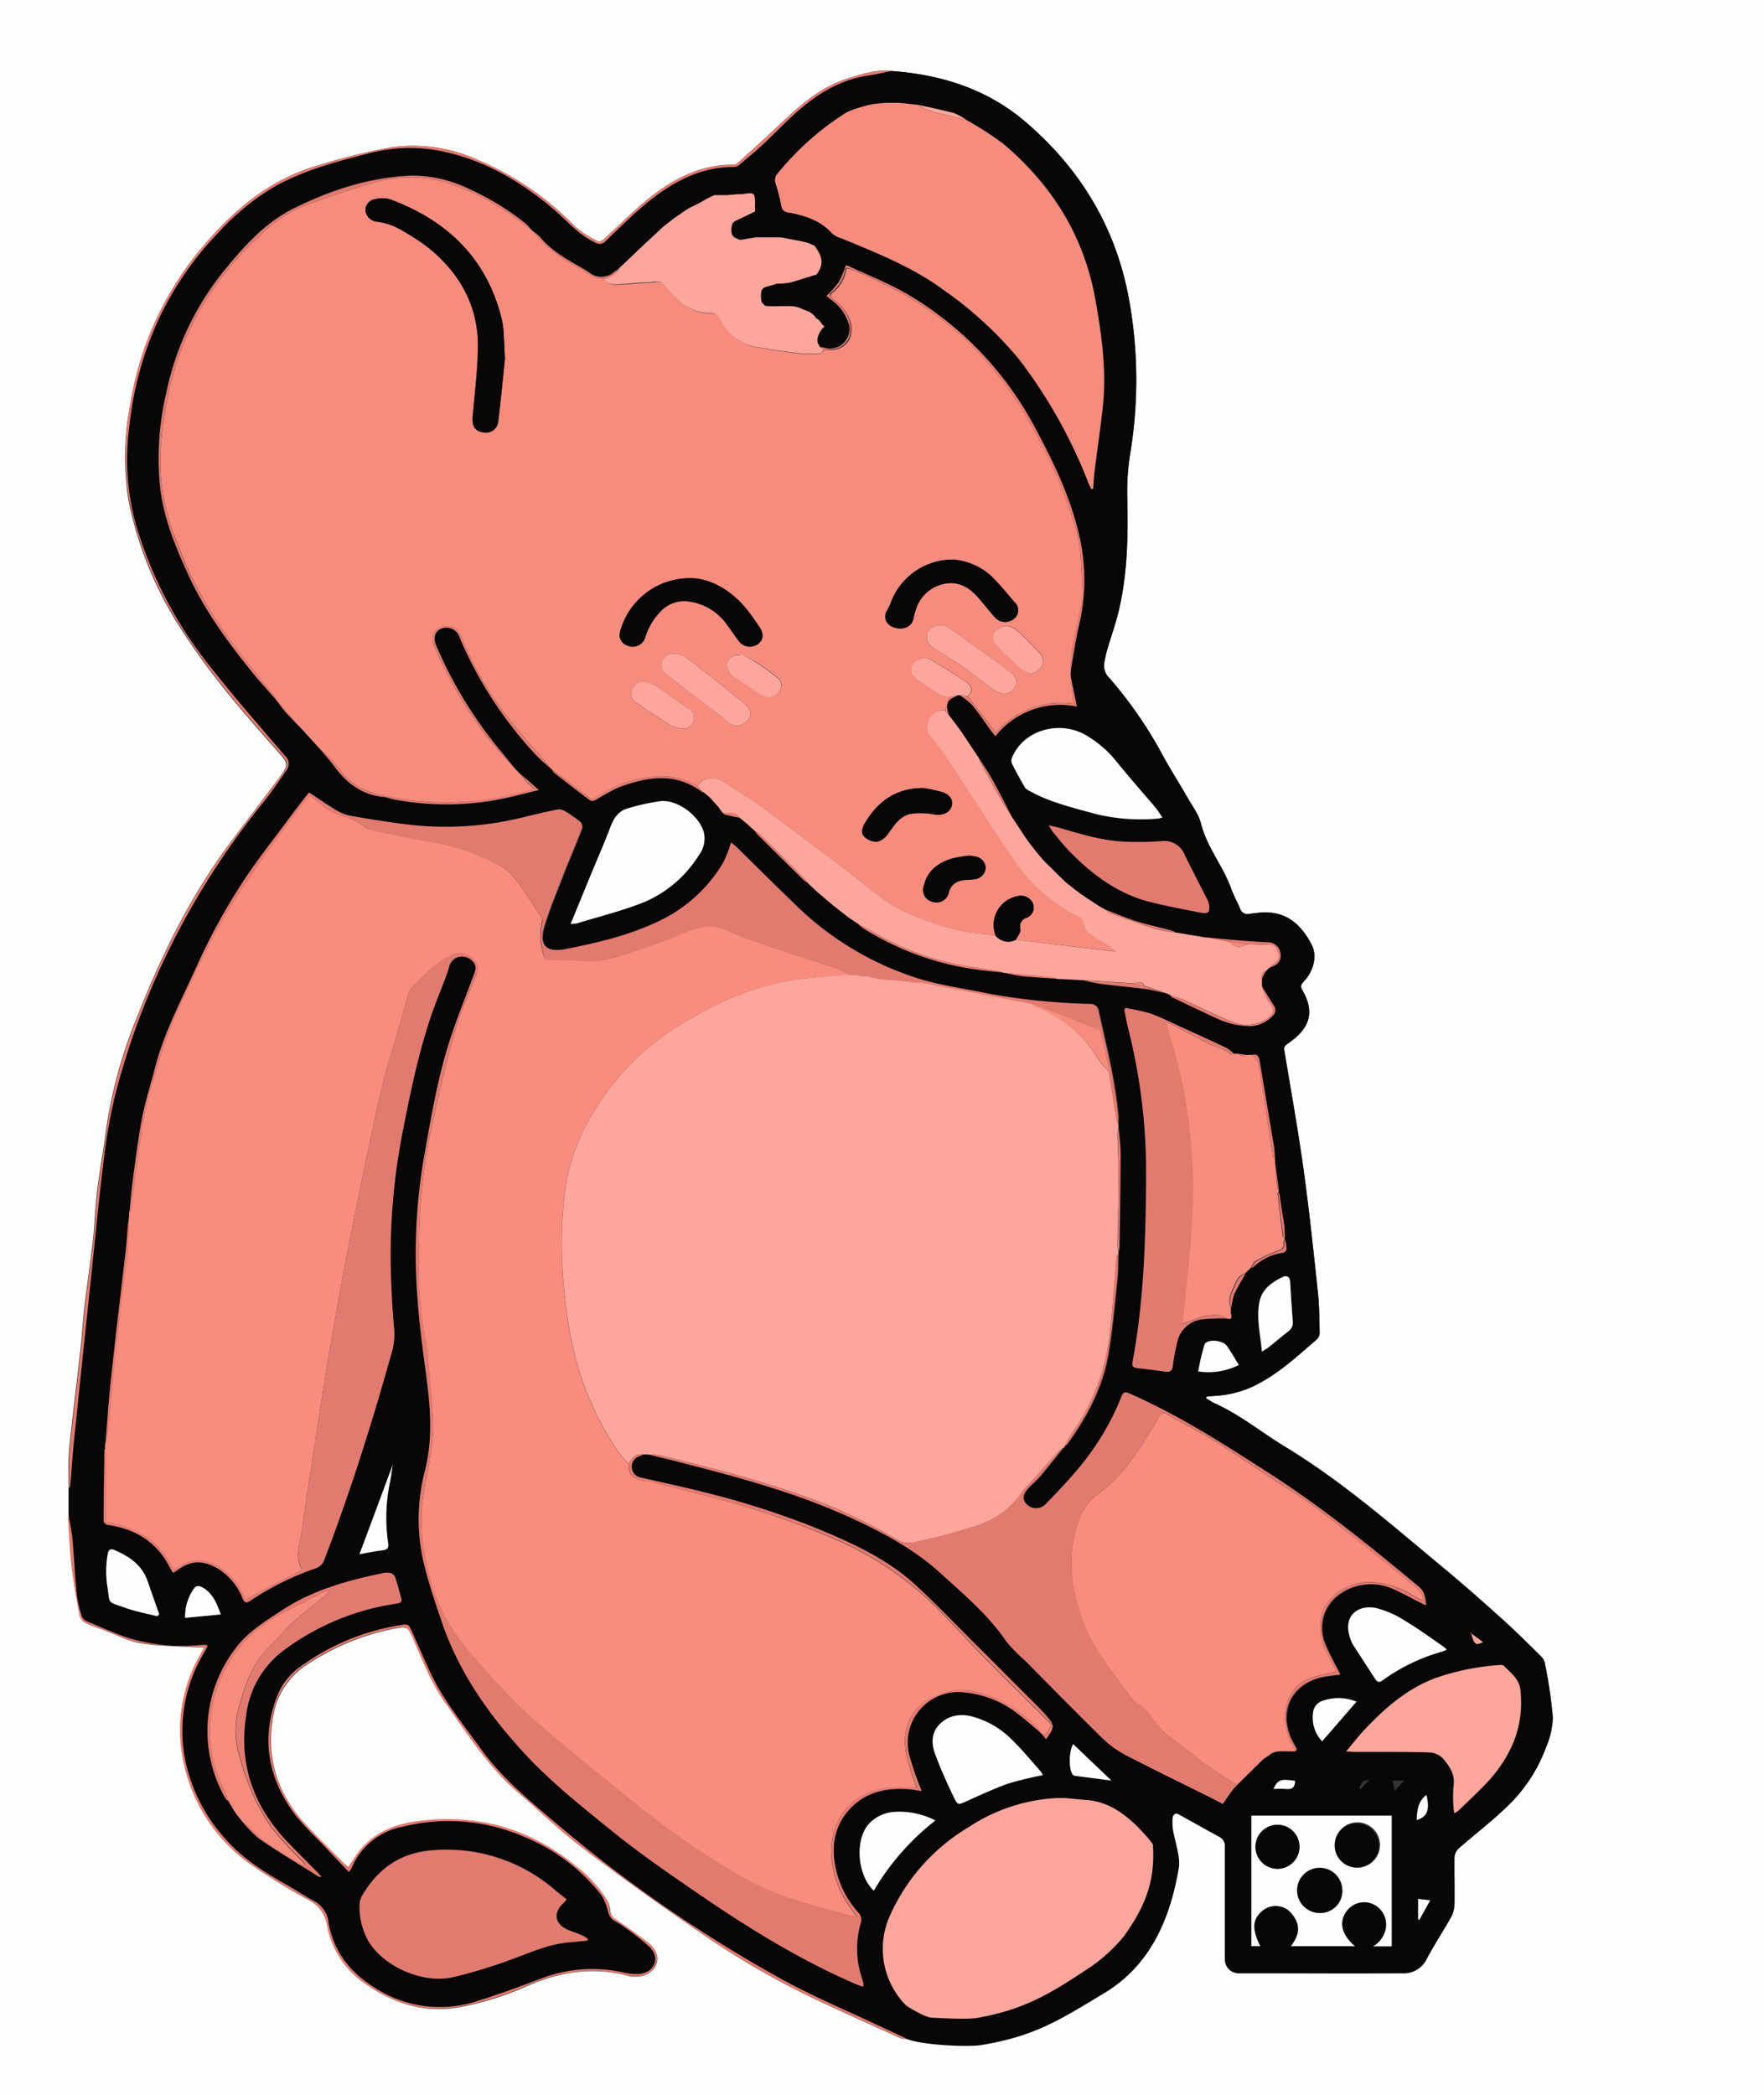 <svg id="Calque_1" data-name="Calque 1" xmlns="http://www.w3.org/2000/svg" viewBox="0 0 338.61 402.19"><rect x="0" y="0" width="338.61" height="402.19" fill="#333333" stroke="none"/><defs><style>.cls-1{fill:#fefefe;}.cls-2{fill:#080606;}.cls-3{fill:#e17b70;}.cls-4{fill:#f68c7e;}.cls-5{fill:#f88c7e;}.cls-6{fill:#fea69b;}</style></defs><title>tiny_masto_dé</title><path class="cls-1" d="M338.61,402.19H0V0H338.61ZM174.09,391.37c2.38-.22,4.78-.32,7.13-.7,10.18-1.65,19.95-4.44,28.86-9.87s12.82-13.73,14.47-23.47a72.81,72.81,0,0,0,.52-8.11c.06-.94.56-1.35,1.26-1,2.58,1.43,5.16,2.89,7.75,4.3a1.92,1.92,0,0,1,1.09,1.92c0,6.64,0,13.28,0,19.91,0,.56,0,1.13,0,1.68a2.67,2.67,0,0,0,2.9,2.69h2.52c9.51,0,19,0,28.54,0a4.87,4.87,0,0,0,4.72-2.64c1.44-2.76,3.18-5.36,4.7-8.08a5.41,5.41,0,0,0,.67-2.48c0-3-.08-6,0-9a2.57,2.57,0,0,1,.76-1.7c3.09-2.71,6.38-5.21,9.32-8.06a29.86,29.86,0,0,0,7.47-11.33,15.58,15.58,0,0,0,1.33-5.78,90.68,90.68,0,0,0-1.51-10.3,2.59,2.59,0,0,0-.67-1.34c-2.44-2.41-4.87-4.84-7.42-7.14-3.62-3.26-7.29-6.49-11-9.6-9.9-8.21-19.55-16.73-30.58-23.46C242.2,275,238,271.48,233,269.27a12.35,12.35,0,0,1-1.57-1c.25-.17.31-.24.38-.25l1.07-.09a20.08,20.08,0,0,0,8-2c4.54-2.25,8.18-5.7,12-8.95a1.82,1.82,0,0,0,.44-1.28c-.06-2.56-.07-5.13-.34-7.66-.83-7.79-1.65-15.59-2.72-23.35s-2.45-15.39-3.72-23.08c-.11-.68.13-1,.67-1.32,4-2.75,5.38-5.76,2.78-10.27-.42-.73-.22-1.11.28-1.64,2-2.11,2.58-5,1.52-7.06-2.16-4.21-5.32-6.73-10.34-6.12l-1.66.2a1.43,1.43,0,0,1-1.71-.94c-.53-1.29-1.24-2.51-1.71-3.82-1.54-4.37-4.68-8-5.82-12.55-.44-1.77-1.66-3.35-2.59-5-1.66-2.91-3.49-5.73-5.06-8.68a81.2,81.2,0,0,0-9.91-14.25,3.31,3.31,0,0,1-1-3.08c.16-.78.31-1.57.53-2.33.75-2.56,1.66-5.08,2.27-7.67,1.64-7,1.77-14.09,1.61-21.23a45.7,45.7,0,0,1,.52-8.59,86.79,86.79,0,0,0-.13-29.47C214.32,44,207.63,32.74,197.1,23.62c-7.5-6.49-16.41-9.3-26.14-10-2.94-.29-5.69.64-8.41,1.5-5.7,1.83-9.86,5.93-14.09,9.91-2.27,2.12-4.57,4.2-6.88,6.28a1.39,1.39,0,0,1-.87.3c-6.25,0-11.46,2.71-16.16,6.47-3,2.41-5.73,5.21-8.6,7.81-.28.26-.86.58-1.06.47a19.41,19.41,0,0,1-4.51-2.89A56.35,56.35,0,0,0,92.05,30.84,30.21,30.21,0,0,0,75.2,28.26,118.31,118.31,0,0,0,60.91,31.8c-9.66,2.81-16.83,9.16-23,16.77a61.93,61.93,0,0,0-12.9,29,52.08,52.08,0,0,0-.3,18.71,71.08,71.08,0,0,0,10.4,25c5.31,8.27,11.71,15.67,18.24,23,2,2.29,2.1,2.43.33,4.93l-.3.38-8.88,11.76c-7.68,10.17-13.29,21.48-17.94,33.25a91.78,91.78,0,0,0-6.2,22.23c-.48,3.84-1.22,7.64-1.68,11.48-.4,3.29-.5,6.62-.86,9.91-.46,4.13-1.1,8.23-1.58,12.35-.33,2.9-.5,5.81-.82,8.71-.71,6.32-1.53,12.64-2.15,19-.25,2.45-.08,4.95-.09,7.43V291a3.8,3.8,0,0,0-.06.59c.21,3,.31,6,.66,9,.38,3.24,1,6.47,1.56,9.68a2.22,2.22,0,0,0,1.19,1.3c1.26.6,2.59,1,3.9,1.53,2.21.81,4.36,2,6.64,2.34,3.54.55,7.15.55,10.74.77.41,0,.82,0,1.44,0-.3.59-.46.94-.65,1.28a29,29,0,0,0-3.34,20.72,31.86,31.86,0,0,0,12.35,19.28,115.8,115.8,0,0,0,11.61,7.19,6.73,6.73,0,0,1,3.41,4.07c.2.69.26,1.41.46,2.1a17.24,17.24,0,0,0,6.48,9.53c5.7,4.16,11.91,6.22,19,4.83a57.26,57.26,0,0,0,12.44-3.9c6.38-2.86,12.9-3.88,19.74-2a3.74,3.74,0,0,0,1,.1c2,.06,3.63-.81,4.22-2.36s-.18-3-1.39-4c-2-1.6-4.1-3-6.2-4.49a2.16,2.16,0,0,1-1.22-1.87,4.66,4.66,0,0,0-.74-2.11,24.32,24.32,0,0,0-6-6.45,38.9,38.9,0,0,0-15-7.74,40.54,40.54,0,0,0-15.24-.74c-4.24.53-8.07,2.06-10.91,5.42-.86,1-1.54,2.2-2.36,3.4-.34-.31-.66-.59-1-.9-2.32-2.32-4.67-4.61-6.92-7-5.63-5.95-8-12.94-6.56-21.11a14.54,14.54,0,0,1,6.4-9.86,46,46,0,0,1,17-7c2.34-.48,2.49-.3,3.45,1.87,1.86,4.23,3.5,8.57,6.22,12.39,4.28,6,8.23,12.29,13.92,17.17,4.09,3.51,8,7.31,12.25,10.56,7.38,5.6,14.94,11,22.56,16.23a154.45,154.45,0,0,0,20.66,12.15c5.94,2.86,12,5.54,18,8.27A4.43,4.43,0,0,0,174.09,391.37Z"/><path class="cls-2" d="M13.19,291v-5.3c.06-.14.18-.27.19-.41.25-2.9.43-5.8.73-8.7q1.75-17,3.56-34.09c.7-6.67,1.32-13.35,2.17-20A103.81,103.81,0,0,1,22,210.21a144.5,144.5,0,0,1,7-20.62A150,150,0,0,1,50.54,154c1.57-2,3-4.06,4.41-6.13a2,2,0,0,0-.3-2.75c-4.94-5.76-9.92-11.51-14.63-17.46a79.4,79.4,0,0,1-14-27A46.64,46.64,0,0,1,24.8,82.06a65.14,65.14,0,0,1,5.68-20.84A61.93,61.93,0,0,1,41.76,44.77a48,48,0,0,1,10.68-8.84c5.6-3.17,11.73-4.83,17.9-6.41a30.87,30.87,0,0,1,13-.79c8.81,1.49,16.29,5.76,23,11.47,2.54,2.16,4.67,4.81,7.81,6.27a1.55,1.55,0,0,0,2.09-.22c2.68-2.56,5.31-5.22,8.19-7.55,4.78-3.85,10.06-6.7,16.45-6.69a1.49,1.49,0,0,0,.88-.28c1.62-1.36,3.25-2.71,4.81-4.14,2.11-2,4.09-4.05,6.24-6,4-3.54,8.36-6.3,13.76-7.11,1.48-.22,3-.57,4.42-.86,9.73.67,18.64,3.48,26.14,10,10.53,9.12,17.22,20.36,19.65,34.21a86.79,86.79,0,0,1,.13,29.47,45.7,45.7,0,0,0-.52,8.59c.16,7.14,0,14.25-1.61,21.23-.61,2.59-1.52,5.11-2.27,7.67-.22.76-.37,1.55-.53,2.33a3.31,3.31,0,0,0,1,3.08,81.2,81.2,0,0,1,9.91,14.25c1.57,3,3.4,5.77,5.06,8.68.93,1.62,2.15,3.2,2.59,5,1.14,4.59,4.28,8.18,5.82,12.55.47,1.31,1.18,2.53,1.71,3.82a1.43,1.43,0,0,0,1.71.94l1.66-.2c5-.61,8.18,1.91,10.34,6.12,1.06,2,.47,4.95-1.52,7.06-.5.53-.7.91-.28,1.64,2.6,4.51,1.25,7.52-2.78,10.27-.54.37-.78.64-.67,1.32,1.27,7.69,2.65,15.36,3.72,23.08s1.89,15.56,2.72,23.35c.27,2.53.28,5.1.34,7.66a1.82,1.82,0,0,1-.44,1.28c-3.79,3.25-7.43,6.7-12,8.95a20.08,20.08,0,0,1-8,2l-1.07.09c-.07,0-.13.08-.38.25a12.35,12.35,0,0,0,1.57,1c5,2.21,9.23,5.72,13.87,8.55,11,6.73,20.68,15.25,30.58,23.46,3.75,3.11,7.42,6.34,11,9.6,2.55,2.3,5,4.73,7.42,7.14a2.59,2.59,0,0,1,.67,1.34,90.68,90.68,0,0,1,1.51,10.3,15.58,15.58,0,0,1-1.33,5.78,29.86,29.86,0,0,1-7.47,11.33c-2.94,2.85-6.23,5.35-9.32,8.06a2.57,2.57,0,0,0-.76,1.7c0,3,.09,6,0,9a5.41,5.41,0,0,1-.67,2.48c-1.52,2.72-3.26,5.32-4.7,8.08a4.87,4.87,0,0,1-4.72,2.64c-9.51.07-19,0-28.54,0h-2.52a2.67,2.67,0,0,1-2.9-2.69c0-.55,0-1.12,0-1.68,0-6.63,0-13.27,0-19.91a1.92,1.92,0,0,0-1.09-1.92c-2.59-1.41-5.17-2.87-7.75-4.3-.7-.39-1.2,0-1.26,1-.15,2.71,1.72,6.64,1.27,9.29-1.65,9.74-5.41,18.64-14.28,24s-13.57,8.35-23.75,10c-2.35.38-11,.05-14.21-1.18l-5.3-2.47c-6.14-2.9-12.44-5.52-18.39-8.78a264.76,264.76,0,0,1-43.75-30.2c-5.15-4.35-10.36-8.68-14.37-14.23-3.48-4.82-7.28-9.43-9.8-14.89-1.12-2.43-2.2-4.88-3.28-7.33-.76-1.73-.76-1.79-2.67-1.45a44.45,44.45,0,0,0-18.77,7.82,12.42,12.42,0,0,0-4.37,5.31C50.18,333,51.25,340.5,56,347.36c2,2.84,4.63,5.17,7,7.72,1.29,1.39,2.61,2.77,4,4.22a4,4,0,0,0,.46-.6,13.33,13.33,0,0,1,9.8-8.07,36.45,36.45,0,0,1,23.37,1.91,36.07,36.07,0,0,1,15,11.4,13.56,13.56,0,0,1,1.22,3.27,3,3,0,0,0,.7,1.14c.51.43,1.17.69,1.71,1.09a47.25,47.25,0,0,1,5.56,4.33c2,2.06.93,4.77-2,5.11a10.8,10.8,0,0,1-3.42-.35,27.48,27.48,0,0,0-15.66,1.3c-3.95,1.52-7.94,3-12,4.23a22.89,22.89,0,0,1-19.38-2.29c-4.87-2.93-8.17-6.89-9.24-12.63a5.28,5.28,0,0,0-2.47-4.06c-1.9-1-3.7-2.22-5.57-3.29-4.33-2.45-8.51-5.08-11.83-8.89A32.07,32.07,0,0,1,35.62,338a29.08,29.08,0,0,1,3.7-21c.21-.36.37-.74.57-1.14a2.16,2.16,0,0,0-.5-.17c-.4,0-.8.06-1.19.08A36.81,36.81,0,0,1,25,314.5c-2.81-.9-5.51-2.15-8.24-3.28a1.83,1.83,0,0,1-1-.89,21.19,21.19,0,0,1-1-4.19c-.36-3.53-.51-7.09-.83-10.63C13.78,294,13.44,292.48,13.19,291Zm137-245.41-.65-.06-2,0-.42,0-1,0h-1l-2.68.44-.45,0c-1.59-.56-1.82-1.09-1.38-3.16l.41-.41,3.34-1.5.27-.27.23-.42.05-1c0-2.42-.6-2.33-2.43-1.93h-.72l-2.09.17-.77.06a4.12,4.12,0,0,0-1.37.09q-2.91,1.2-5.76,2.53a6.59,6.59,0,0,0-1.25,1l-.25.17-.47.31-.25.17-.72.55-.23.18-1,.77-.24.2-2.63,2.45-1.21,1.12-3.85,3.66-.75.72c-.33.2-.67.39-1,.62a3.72,3.72,0,0,1-4.84.16c-.57-.37-1.14-.73-1.73-1.06-2.8-1.61-5.61-3.18-7.7-5.75a8.44,8.44,0,0,0-1.54-1.22l-.22-.19a9,9,0,0,0-1.11-1.2,51,51,0,0,0-10.82-6.6,25,25,0,0,0-11-2.55c-8.05.32-15.56,2.78-22.69,6.33-5.33,2.66-9.29,7-13,11.55a54.78,54.78,0,0,0-11.42,23.9,54.65,54.65,0,0,0-1.09,18.69c.76,5.67,2.93,10.87,5.26,16,3.29,7.23,8,13.55,13,19.66,1.26,1.53,2.61,3,3.92,4.48l.19.21c.56.74,1.08,1.52,1.7,2.21,1.1,1.22,2.26,2.38,3.39,3.57l.2.22,2.44,2.67.2.21c1,1.14,2,2.24,2.86,3.44,2.44,3.37,5.44,5.79,9.77,6.12a13.33,13.33,0,0,1,1.5.41,54.29,54.29,0,0,0,23.66-.63c1.37-.32,2.75-.67,4.51-1.11l-3.61-3.18-.91-.93c-1.23-1.5-2.47-3-3.68-4.49a82.43,82.43,0,0,1-11.52-19.28c-.75-1.76.16-3.23,2-3.28a2.6,2.6,0,0,1,2.58,1.92,77.07,77.07,0,0,0,14.37,22.22c1,1.06,2.14,2,3.21,3l.22.18a1.52,1.52,0,0,0,.31.49c2.32,1.81,4.64,3.63,7,5.38.22.16.81,0,1.14-.18a39.86,39.86,0,0,1,4.29-2.35c5.42-2,10.83-3,16,.88a.9.9,0,0,0,.34.1h0l.94.75.23.22L138,155l.18.23.54.72,0,0c.16.14.29.35.47.39,1,.23,1.93.42,2.89.62l.24.19,1.2,1,1.46,1.34a2,2,0,0,0,.28.5q4.55,4.53,9.11,9a3.21,3.21,0,0,0,.67.4l1.7,1.6,1.18,1,.74.64,1.19,1,.24.19.71.56.49.4,1.67,1.26.25.18,1.19.79.25.16a9.17,9.17,0,0,0,1,.82,55.12,55.12,0,0,0,20.11,7.71c2.22.38,4.48.56,6.72.84l.42.05a30.27,30.27,0,0,0,3.09.64c2.27.23,4.56.35,6.84.52l.77,0,3.76.21.41,0c1.28.25,2.54.56,3.82.73,2.88.36,5.78.6,8.66,1,1.25.17,2.47.56,3.7.85l.64.3a1.92,1.92,0,0,0,.43.38c2.87,1.37,5.74,2.76,8.64,4.08A15.1,15.1,0,0,0,240,197a6.21,6.21,0,0,0,4.32-2,1.43,1.43,0,0,0,.17-2c-.78-1.22-1.53-2.46-2.3-3.69v-1.32l.75-1.53.62-.61c.28-.13.57-.23.84-.37a2.07,2.07,0,0,0,1.35-2.49,2.42,2.42,0,0,0-2.54-2.07q-3.1-.18-6.21-.43c-1.72-.14-3.45-.32-5.17-.49l-.4,0-5.36-.89-.41-.07a7.44,7.44,0,0,0-.85-.33c-2.2-.58-4.42-1.05-6.58-1.73s-4.07-1.52-6.11-2.29l-.25-.14-1-.57-.23-.16-.49-.31-.25-.16-.47-.33-.25-.15-.47-.3-.26-.18L208,172l-.24-.17-.48-.32-.22-.17-1-.76-.24-.19-1-.78-.23-.18-4.08-4-.9-1-1-1.22-.17-.23-.56-.71-.19-.24-.53-.73-.16-.24-.33-.46-.17-.25L194.37,157l-.16-.25c-1.2-2.28-2.35-4.59-3.6-6.84-.84-1.51-1.81-3-2.73-4.42l-.16-.26-3.19-4.8-.17-.24-.55-.72-.17-.24-.55-.72-.17-.23-.55-.73-.19-.23c-.7-2-.46-2.83,1-3.46.25-.11.49-.24.74-.36h.33a13,13,0,0,1,2.4,1.84c1.32,1.6,2.45,3.34,3.67,5,.22.31.47.6.8,1a15.88,15.88,0,0,1,15.65-5.69c-.43-2.12-.84-4.08-1.25-6V129c.54-3,.93-6.06,1.65-9a37.85,37.85,0,0,0-.25-18.26c-1.72-6.91-4.82-13.28-8.17-19.53A64.93,64.93,0,0,0,174.5,56.7c-3.72-2.23-7.83-3.79-11.77-5.65a.85.85,0,0,0-.4,0A20,20,0,0,1,161,54.18a22.39,22.39,0,0,1-2.35,2.62l.94.77a8.89,8.89,0,0,1,3.26,4.33,3.74,3.74,0,0,1-4.19,4.95c-.42,0-.85-.16-1.27-.24l-.63-.63a2.39,2.39,0,0,1,1-3c.11-.07,0-.55-.06-.83l-.19-.24-.8-.79-.24-.19a7.71,7.71,0,0,0-5.82-2.15,35.73,35.73,0,0,1-3.73,0c-.32-.11-.54-.46-.75-.67-.38-1.27-.48-1.73,0-2.45l.4-.42c.75-.32,1.72-.44,2.47-.76l1-.06a2.39,2.39,0,0,0,1.13-.13c1.61-.4,3-.8,4.56-1.27l.25-.17c1.55-.47,1.27-1.76,1.29-2.91A3.76,3.76,0,0,0,155,46.59m127.5,267-.17-.2-.07.07.18.19c.59,2,.77,2.2,2.24,1.56ZM46,349l.54.64a22.58,22.58,0,0,0,3.29,3.4c3.7,2.51,7.53,4.82,11.32,7.19.09.06.25,0,.58.06-.41-.45-.65-.75-.93-1-1.88-1.91-3.79-3.78-5.64-5.72-6.51-6.86-9.4-14.91-7.9-24.36a18.24,18.24,0,0,1,6.85-12.13,47.63,47.63,0,0,1,22.1-9.25c.76-.12,1-.44.78-1.13-.38-1.34-.71-2.71-1.18-4a1.47,1.47,0,0,0-1-.76,3.91,3.91,0,0,0-1.55.11c-6.75,1.41-13.3,3.23-19.19,7.12-2.81,1.86-5.69,3.6-7.92,6.12a26,26,0,0,0-2.84,30c.12.21.38.34.58.51l1,1.73.41.58.29.4ZM236.47,252.7l-.1-.74v-1a12.22,12.22,0,0,1,.53-2.53c.61-1.36,1.42-2.63,2.15-3.94l1.19-1.16a1,1,0,0,0,.32-.13,10.37,10.37,0,0,1,5.82-2.79.94.94,0,0,0,.58-.68,10.42,10.42,0,0,0-.25-1.74l-.05-.47c-.06-.7-.09-1.41-.19-2.11-.31-2.18-.64-4.35-1-6.53l0-.48c-.23-1.76-.46-3.52-.68-5.29l0-.47c-.07-.87-.07-1.75-.21-2.6-.91-5.51-1.86-11-2.77-16.51-.16-.93-.58-1.37-1.56-1l-.71,0-1.69-.21-.95,0a8.79,8.79,0,0,0-1.48-1.13c-2.88-1.38-5.78-2.7-8.68-4-2-.9-3.88-1.88-5.9-2.59a38.47,38.47,0,0,0-4.8-1.05c-.12.3-.18.38-.17.44.24,1.17.45,2.36.74,3.52A112.87,112.87,0,0,1,220,225.91c-.09,11.87-.4,23.72-2.6,35.44-.15.8.05,1.18.91,1.26q2.69.28,5.35.68c.94.13,1.35-.16,1.47-1.16a38,38,0,0,1,.81-4.36,5.55,5.55,0,0,1,4.84-4.53,39.57,39.57,0,0,1,4.63-.18l.75.15.26-.25ZM200,332.81l.83,1.05c1.69-2.34,1.69-2.65.07-4.51-.39-.46-.8-.9-1.22-1.32q-6.13-6.16-12.28-12.3c-3.88-3.86-7.64-7.84-11.68-11.53-5.32-4.87-11.82-7.86-18.39-10.61a162,162,0,0,0-22.47-7.23c-3.86-1-7.77-1.79-11.66-2.7a2.11,2.11,0,0,1-1.88-1.9,2.06,2.06,0,0,1,1.46-2.22c.26-.1.5-.23.75-.34l.93,0c1.77.43,3.55.84,5.32,1.3,11.35,2.92,22.68,5.88,33.4,10.78,6.25,2.86,12.32,6.08,17.38,10.69,4.46,4.07,9.17,8,12.62,13.08a27.76,27.76,0,0,0,3.6,3.68c5,5,9.91,10.11,15,15.06a19.62,19.62,0,0,0,4.57,3.24c5.46,2.83,11,5.51,16.51,8.26.74.37,1.45.78,1.9,1,.71-1,1.28-1.86,1.9-2.69a14,14,0,0,1,1.05-1.13l4.31-4.27.54-.51.39-.27.65-.38c1.07-1,2.4-.78,3.68-.8.47,0,.95,0,1.42,0,.11-.19.35-.43.3-.54-.26-.58-.63-1.12-.9-1.69-2.57-5.36-.24-10.45,5.47-11.95a21.34,21.34,0,0,1,2.12-.37c.57-.08,1.14-.14,1.73-.21-1-2-2-3.78-2.81-5.69a7.89,7.89,0,0,1,2.45-9.58,10.38,10.38,0,0,1,10.15-1.3c2,.79,3.79,1.88,5.68,2.82.26.14.53.25,1,.44-.17-1.43-.27-2.62-1.34-3.51-9.12-7.58-18.3-15.05-28.31-21.51-8.81-5.68-17.58-11.35-27.2-15.58-.86-.38-1.26-.34-1.61.58a50.46,50.46,0,0,1-8.53,14.09c-1.89,2.26-3.95,4.39-6,6.52a2.57,2.57,0,0,1-3.67.05c-.92-1-.8-2,.42-3.23.75-.77,1.58-1.48,2.28-2.3,1.48-1.76,2.89-3.57,4.34-5.36a.15.15,0,0,0,.12-.16,4.46,4.46,0,0,0,.61-.53c3.84-5.3,6.86-11,7.93-17.51.75-4.59,1.17-9.25,1.66-13.88.18-1.7.14-3.42.2-5.12l0-.5a2.64,2.64,0,0,0,.17-.67c.09-6,.2-12,.22-18.06,0-1.66-.25-3.32-.39-5l0-.5c0-.67,0-1.35,0-2-.64-6.71-2.28-13.22-3.74-19.78a1.59,1.59,0,0,0-1.75-1.49,124.47,124.47,0,0,1-19.06-1.91c-4.66-.92-9.42-1.55-13.94-3a59.06,59.06,0,0,1-23.61-14.25c-3.75-3.61-7.43-7.28-11.14-10.92-.32-.31-.68-.58-1.07-.91a24.64,24.64,0,0,1-1.43,3.73,28.32,28.32,0,0,1-12.58,11.44c-5.63,2.68-11.68,4.1-17.77,5.29-3.73.73-5.17-.72-4.06-4.38,1-3.32,2.35-6.54,3.61-9.78,1.16-3,2.43-5.91,3.58-8.9a1.46,1.46,0,0,0-.25-1.31,23.55,23.55,0,0,0-3.15-2.18,2,2,0,0,0-1.35-.22c-2.11.43-4.22.91-6.31,1.43a61.58,61.58,0,0,1-22.5,1.42c-3.44-.42-6.87-1-10.29-1.56a9.21,9.21,0,0,1-3-1c-1.85-1.07-3.59-2.31-5.51-3.57-.12.16-.41.47-.67.81-1.09,1.43-2.19,2.85-3.26,4.3-3,4.09-6.2,8.05-8.94,12.31A116.64,116.64,0,0,0,37.94,185c-2.92,6.56-6.4,12.89-8.21,19.91-.81,3.17-1.82,6.3-2.46,9.51-.74,3.71-1.2,7.48-1.71,11.24-.33,2.37-.51,4.75-.76,7.13l0,.74c-.07.46-.16.92-.21,1.38-.16,1.78-.27,3.57-.47,5.35-.55,4.87-1.15,9.73-1.71,14.6-.49,4.27-1,8.54-1.4,12.81-.31,3.25-.51,6.5-.75,9.76l0,.73c-.05.07-.13.13-.13.2-.06,4.55-.14,9.11-.15,13.66,0,.25.5.67.81.71,5.28.76,9.37,3.24,11.86,8.08.19.37.43.72.66,1.1a6,6,0,0,0,.54-.3c2.7-2.1,5-2.22,8-.54a11.78,11.78,0,0,1,4.82,5.79c.35.77.7,1,1.43.43A55.33,55.33,0,0,1,60.55,301a2.64,2.64,0,0,0,1.7-1.65c4.92-12.82,9-25.89,12.75-39.1a13.29,13.29,0,0,0,.68-4.94c-.31-3.35-.5-6.7-.62-10.06a123.73,123.73,0,0,1,2.36-28.73c1.66-8.37,3.38-16.7,6.46-24.68.79-2.05,1.66-4.08,2.3-6.18a2.52,2.52,0,0,1,1.77-2,2.73,2.73,0,0,1,2.83.87c.76.79.51,1.65.17,2.57-1.54,4.07-3.16,8.12-4.52,12.26-2.49,7.62-3.75,15.53-5.16,23.4a109.19,109.19,0,0,0-1.08,27c.37,5.32,1.18,10.62,1.84,15.93.69,5.59.94,11.17-.49,16.68a36.76,36.76,0,0,0,.12,18.86c.89,3.4,2,6.73,3.15,10.06,3.27,9.66,9.08,17.86,15.85,25.21,5.08,5.53,11.07,10.27,16.93,15,5.12,4.14,10.56,7.9,16,11.63,9.79,6.74,19.87,13,30.84,17.72.38.16.78.29,1.21.44.07-.25.15-.37.12-.47a9.45,9.45,0,0,0-.31-1.16,17.69,17.69,0,0,1-.25-10.51,2,2,0,0,0-.5-2.15,18.36,18.36,0,0,1-4.38-8.94c-.8-4.31.06-8.23,3.29-11.36,3-2.93,6.83-3.62,10.89-3.3.74.05,1.47.19,2.43.33-.27-.66-.46-1.08-.61-1.52a56.28,56.28,0,0,1-1.81-5.46,9.72,9.72,0,0,1,10.75-11.93,19.49,19.49,0,0,1,9.8,3.86c1.68,1.27,3.25,2.69,4.86,4ZM175.34,20l-.85-.1-1.78-.18-2.74,0-2,.18-.38.06-.82.17-.37.08-1.31.37-.38.1a14.72,14.72,0,0,0-2.29.9A54.4,54.4,0,0,0,149,33.67a2,2,0,0,0-.13,1.48,42.07,42.07,0,0,1,1.08,4.14c.13,1,.47,1.35,1.4,1.52,3.14.6,6.13,1.53,8.37,4a4.7,4.7,0,0,0,1.77.94c6.85,2.8,13.7,5.5,19.75,10A72.68,72.68,0,0,1,195.64,69,96.48,96.48,0,0,1,209,92.66c.17.41.39.79.58,1.19l.31-.08c.09-1.14.14-2.28.28-3.41.51-4.09,1.13-8.16,1.57-12.25.75-7.07-.22-14-1.49-21-2.22-12.06-8.38-21.75-17.62-29.56A62.69,62.69,0,0,0,185.5,23,12.49,12.49,0,0,0,183,21.68c-2.27-.61-4.59-1.06-6.89-1.58Zm28.9,325.1v0c-.52,0-1,0-1.56,0A33.91,33.91,0,0,0,186,350.69a37.59,37.59,0,0,0-15.18,17,15.46,15.46,0,0,0,2.87,17.05,2.57,2.57,0,0,0,2.33.93c2-.28,4-.39,5.94-.76,9-1.65,17.69-4.13,25.38-9.25a19.54,19.54,0,0,0,5.19-4.72c4-5.71,6.43-12,6-19.18a2.24,2.24,0,0,0-.51-1.4c-2.65-2.53-5.6-4.51-9.4-4.82C207.19,345.4,205.72,345.26,204.24,345.12Zm-95.48,19.47-2-1.68a31.8,31.8,0,0,0-23.94-7.78c-6,.49-10.2,3.51-13.18,8.51a3.9,3.9,0,0,0-.6,2,13.65,13.65,0,0,0,1.7,6.89c3,4.9,10.33,8.19,16.13,6.95a92.94,92.94,0,0,0,10.76-3.23c3.84-1.34,7.53-3.15,11.67-3.48,1.16-.09,2.32-.22,3.49-.33l.07-.34a8,8,0,0,0-1-.62c-.85-.35-1.73-.63-2.58-1-2.78-1.08-3.2-3.39-1-5.33C108.36,365.12,108.44,365,108.76,364.59Zm149.64-28.4c.78,0,1.2.07,1.62.07,4.72,0,9.43,0,14.15.1a4,4,0,0,1,2.72,1.14c1.23,1.45,2.38,3,2.07,5.24a25.89,25.89,0,0,0,0,4.31,6.76,6.76,0,0,0,.15,1,5.67,5.67,0,0,0,.79-.52c2-1.92,4-3.76,5.87-5.81,4.41-4.91,6.79-10.56,6-17.32-.24-2.22-1.91-3.3-3.23-4.7-.12-.13-.46-.12-.68-.1a47,47,0,0,0-12.41,2.52c-5.59,2.11-9.91,5.93-13.88,10.21C260.58,333.49,259.62,334.74,258.4,336.19ZM240.21,348.5v25.06h1.71c-1.63-3.21-1.53-5.11.29-6.69a4,4,0,0,1,5.09-.2,5.73,5.73,0,0,1,1.63,2.28c.64,1.66,0,3.18-1.14,4.62h12.29c-2.68-2.32-3.17-4.8-1.44-6.92a4.16,4.16,0,0,1,5.9-.54,4.32,4.32,0,0,1,1.51,3.85,5,5,0,0,1-2.47,3.64h3.56V348.5ZM109.54,177.34a6.33,6.33,0,0,0,1.14-.08c4.35-1.33,8.8-2.42,13-4.11a22.86,22.86,0,0,0,10.41-8.93,5.31,5.31,0,0,0,1-4.43c-.86-3.18-5-6.33-8.27-6a40.14,40.14,0,0,0-6.29,1.38c-1.8.48-2.72,1.84-3.36,3.55-1.16,3.06-2.48,6.06-3.73,9.08S110.92,174,109.54,177.34ZM223.12,156.9c-.5-.71-.87-1.35-1.34-1.91-2.5-3-5.11-5.84-7.52-8.88a20.94,20.94,0,0,0-5.67-4.9c-5.09-3.08-12-1.13-14.27,4.1a1.61,1.61,0,0,0-.09,1.21c.78,1.58,1.63,3.12,2.52,4.64a2.46,2.46,0,0,0,.93.69c4,2.23,8.49,3.24,12.88,4.45a36.83,36.83,0,0,0,11.79.82A4.25,4.25,0,0,0,223.12,156.9Zm-21.8,1.54a13.22,13.22,0,0,0,.88,1.36c1,1.23,2,2.49,3.12,3.63,4.33,4.43,9.2,8.08,15.3,9.66,3.24.84,6.54,1.43,9.83,2.09,1.5.3,1.86-.09,1.62-1.6a3.36,3.36,0,0,0-.37-1c-1.43-2.82-2.89-5.61-4.27-8.44a4.22,4.22,0,0,0-4.52-2.68,59.71,59.71,0,0,1-6.69.12c-4.52-.14-8.8-1.5-13.1-2.74C202.65,158.71,202.16,158.63,201.32,158.44Zm-1.15,182.3a4.46,4.46,0,0,0-.48-.8c-1.83-2.06-3.59-4.19-5.56-6.11a16.9,16.9,0,0,0-7.15-4.24c-2.39-.69-4.66-.5-6.5,1.26s-1.72,3.86-.95,5.92c1.06,2.84,2.31,5.61,3.62,8.33.7,1.46.86,1.34,2.32.67,2.61-1.19,5.22-2.42,7.92-3.37A66.58,66.58,0,0,1,200.17,340.74Zm77.55-24.1a7.71,7.71,0,0,0-.68-.6c-2.41-1.65-4.76-3.4-7.27-4.88a18.55,18.55,0,0,0-5.76-2.53c-3.36-.6-6.21,1.5-4.9,5.62a6.45,6.45,0,0,0,.6,1.43c1.42,2.23,2.87,4.43,4.3,6.64.38.59.76.66,1.37.23A36,36,0,0,1,276.87,317,6.1,6.1,0,0,0,277.72,316.64Zm-110,46.28a47.72,47.72,0,0,1,11.82-13.48,15,15,0,0,0-8.22-1.62,7.22,7.22,0,0,0-4.75,2.51C164.1,353.47,164.6,359.94,167.73,362.92ZM30.21,310.24l.38-.46c-.74-2.1-1.48-4.19-2.2-6.29-1.07-3.1-3.5-4.75-6.34-6-.7-.3-1.17-.19-1.31.64a18.54,18.54,0,0,0-.14,6c.61,3.88-.27,3.07,3.65,4.48C26.17,309.38,28.22,309.73,30.21,310.24Zm212-50.78c.56-.38.89-.57,1.19-.81,1.28-1,2.52-2.1,3.82-3.1a2.06,2.06,0,0,0,.92-1.93c-.2-2.51-.36-5-.5-7.54-.06-1-.63-1.32-1.44-1-2.05,1-3.92,2.33-4.42,4.6C241.11,252.88,241.94,256.05,242.23,259.46ZM69,298.34c1.41-.25,2.85-.58,4.3-.74,1-.1,1.37-.42,1.2-1.49a33.13,33.13,0,0,1,.37-11.66c.22-1.13.36-2.27.52-3.29Q72.25,289.62,69,298.34Zm184.8,35.91,6.6-7.62a9.14,9.14,0,0,0-6.53-.15,2.65,2.65,0,0,0-1.81,2.31A6.61,6.61,0,0,0,253.79,334.25Zm-16-72.22c-.79-1.27-1.48-2.54-2.33-3.68s-3.87-1.32-4.26-.23a41.93,41.93,0,0,0-1.21,5.15A13,13,0,0,0,237.81,262ZM35.54,310.55l6.83-.66c-.78-2.22-1.55-4.07-3.47-5.16-.62-.35-1.2-.47-1.68.2A9.24,9.24,0,0,0,35.54,310.55ZM206,334.78c-.83,1.41-.84,4.73-.13,5.75a.75.75,0,0,0,.48.3c2.23.31,4.46.59,7,.92Zm65.95,14.57c2.07-.61,2.55-2,1.87-4.82C272.22,345.75,272,347.45,271.94,349.35Zm-23.34-7.52c-2.57-.33-3.27-.39-4.15,1.54a21.09,21.09,0,0,1,2.39,0C248.07,343.53,248.59,343,248.6,341.83Zm25.93,22.94-2.32-.28v3.94l.23.1C273.1,367.36,273.75,366.19,274.53,364.77Zm-5-23H267.3c.13.6.23,1.09.42,2Zm-8.67,1.38.28.3,1.7-1.79C261.39,341.55,261.28,342.56,260.84,343.18Z"/><path class="cls-3" d="M13.19,291c.25,1.51.59,3,.72,4.54.32,3.54.47,7.1.83,10.63a21.19,21.19,0,0,0,1,4.19,1.83,1.83,0,0,0,1,.89c2.73,1.13,5.43,2.38,8.24,3.28a36.81,36.81,0,0,0,13.18,1.28c.39,0,.79-.07,1.19-.08a2.16,2.16,0,0,1,.5.17c-.2.4-.36.78-.57,1.14a29.08,29.08,0,0,0-3.7,21,32.07,32.07,0,0,0,7.62,14.88c3.32,3.81,7.5,6.44,11.83,8.89,1.87,1.07,3.67,2.27,5.57,3.29a5.28,5.28,0,0,1,2.47,4.06c1.07,5.74,4.37,9.7,9.24,12.63a22.89,22.89,0,0,0,19.38,2.29c4-1.25,8-2.71,12-4.23a27.48,27.48,0,0,1,15.66-1.3,10.8,10.8,0,0,0,3.42.35c2.9-.34,4-3.05,2-5.11a47.25,47.25,0,0,0-5.56-4.33c-.54-.4-1.2-.66-1.71-1.09a3,3,0,0,1-.7-1.14,13.56,13.56,0,0,0-1.22-3.27,36.07,36.07,0,0,0-15-11.4,36.45,36.45,0,0,0-23.37-1.91,13.33,13.33,0,0,0-9.8,8.07,4,4,0,0,1-.46.6c-1.37-1.45-2.69-2.83-4-4.22-2.36-2.55-5-4.88-7-7.72-4.72-6.86-5.79-14.35-2.57-22.21a12.42,12.42,0,0,1,4.37-5.31A44.45,44.45,0,0,1,76.54,312c1.91-.34,1.91-.28,2.67,1.45,1.08,2.45,2.16,4.9,3.28,7.33,2.52,5.46,6.32,10.07,9.8,14.89,4,5.55,9.22,9.88,14.37,14.23a264.76,264.76,0,0,0,43.75,30.2c6,3.26,12.25,5.88,18.39,8.78l5.3,2.47a4.45,4.45,0,0,1-1.28-.19c-6-2.73-12-5.41-18-8.27a154.45,154.45,0,0,1-20.66-12.15c-7.62-5.26-15.18-10.63-22.56-16.23-4.29-3.25-8.16-7-12.25-10.56-5.69-4.88-9.64-11.15-13.92-17.17-2.72-3.82-4.36-8.16-6.22-12.39-1-2.17-1.11-2.35-3.45-1.87a46,46,0,0,0-17,7,14.54,14.54,0,0,0-6.4,9.86c-1.48,8.17.93,15.16,6.56,21.11,2.25,2.38,4.6,4.67,6.92,7,.3.31.62.59,1,.9.82-1.2,1.5-2.38,2.36-3.4,2.84-3.36,6.67-4.89,10.91-5.42a40.54,40.54,0,0,1,15.24.74,38.9,38.9,0,0,1,15,7.74,24.32,24.32,0,0,1,6,6.45,4.66,4.66,0,0,1,.74,2.11,2.16,2.16,0,0,0,1.22,1.87c2.1,1.45,4.21,2.89,6.2,4.49,1.21,1,2,2.32,1.39,4s-2.2,2.42-4.22,2.36a3.74,3.74,0,0,1-1-.1c-6.84-1.84-13.36-.82-19.74,2a57.26,57.26,0,0,1-12.44,3.9c-7.13,1.39-13.34-.67-19-4.83a17.24,17.24,0,0,1-6.48-9.53c-.2-.69-.26-1.41-.46-2.1a6.73,6.73,0,0,0-3.41-4.07,115.8,115.8,0,0,1-11.61-7.19,31.86,31.86,0,0,1-12.35-19.28,29,29,0,0,1,3.34-20.72c.19-.34.35-.69.65-1.28-.62,0-1,0-1.44,0-3.59-.22-7.2-.22-10.74-.77-2.28-.36-4.43-1.53-6.64-2.34-1.31-.49-2.64-.93-3.9-1.53a2.22,2.22,0,0,1-1.19-1.3c-.6-3.21-1.18-6.44-1.56-9.68-.35-3-.45-6-.66-9A3.8,3.8,0,0,1,13.19,291Z"/><path class="cls-3" d="M171,13.65c-1.47.29-2.94.64-4.42.86-5.4.81-9.79,3.57-13.76,7.11-2.15,1.92-4.13,4-6.24,6-1.56,1.43-3.19,2.78-4.81,4.14a1.49,1.49,0,0,1-.88.28c-6.39,0-11.67,2.84-16.45,6.69-2.88,2.33-5.51,5-8.19,7.55a1.55,1.55,0,0,1-2.09.22c-3.14-1.46-5.27-4.11-7.81-6.27-6.72-5.71-14.2-10-23-11.47a30.87,30.87,0,0,0-13,.79c-6.17,1.58-12.3,3.24-17.9,6.41a48,48,0,0,0-10.68,8.84A61.93,61.93,0,0,0,30.48,61.22,65.14,65.14,0,0,0,24.8,82.06a46.64,46.64,0,0,0,1.27,18.55,79.4,79.4,0,0,0,14,27c4.71,6,9.69,11.7,14.63,17.46a2,2,0,0,1,.3,2.75c-1.43,2.07-2.84,4.17-4.41,6.13a150,150,0,0,0-21.48,35.62,144.5,144.5,0,0,0-7,20.62,103.81,103.81,0,0,0-2.17,12.26c-.85,6.65-1.47,13.33-2.17,20q-1.8,17-3.56,34.09c-.3,2.9-.48,5.8-.73,8.7,0,.14-.13.27-.19.41,0-2.48-.16-5,.09-7.43.62-6.33,1.44-12.65,2.15-19,.32-2.9.49-5.81.82-8.71.48-4.12,1.12-8.22,1.58-12.35.36-3.29.46-6.62.86-9.91.46-3.84,1.2-7.64,1.68-11.48a91.78,91.78,0,0,1,6.2-22.23c4.65-11.77,10.26-23.08,17.94-33.25l8.88-11.76.3-.38c1.77-2.5,1.72-2.64-.33-4.93-6.53-7.3-12.93-14.7-18.24-23a71.08,71.08,0,0,1-10.4-25A52.08,52.08,0,0,1,25,77.61a61.93,61.93,0,0,1,12.9-29c6.16-7.61,13.33-14,23-16.77A118.31,118.31,0,0,1,75.2,28.26a30.21,30.21,0,0,1,16.85,2.58A56.35,56.35,0,0,1,110.38,43.5a19.41,19.41,0,0,0,4.51,2.89c.2.11.78-.21,1.06-.47,2.87-2.6,5.59-5.4,8.6-7.81,4.7-3.76,9.91-6.48,16.16-6.47a1.39,1.39,0,0,0,.87-.3c2.31-2.08,4.61-4.16,6.88-6.28,4.23-4,8.39-8.08,14.09-9.91C165.27,14.29,168,13.36,171,13.65Z"/><path class="cls-4" d="M53.2,134.58l-.19-.21a1.78,1.78,0,0,0-.19-.55c-3.26-4.17-6.68-8.22-9.76-12.52A89.44,89.44,0,0,1,37,111.18c-1.37-2.59-2.3-5.43-3.42-8.15a39.19,39.19,0,0,1-2.75-15.89,66,66,0,0,1,1.15-9.57,54.29,54.29,0,0,1,5.22-15.82A58.41,58.41,0,0,1,50,45.17a26.25,26.25,0,0,1,8.47-5.72c4.37-1.6,8.8-3.05,13.26-4.36a24,24,0,0,1,14.23.07,45.44,45.44,0,0,1,12.92,6.67L102,44.11l.22.19c.21.28.42.56.65.83a27.15,27.15,0,0,0,8.34,6.39c1.59.84,2.93,2.25,5,2,.37,1.12,1.4,1.15,2.25,1.13,2.06,0,4.11-.33,6.17-.37,1,0,2.13-.58,3,.44s1.71,2,2.66,2.9a9.26,9.26,0,0,0,6.13,2.55,2.05,2.05,0,0,1,2,1.26,9.56,9.56,0,0,0,7,5.27c2.68.47,5.39.87,8.1,1.18a23,23,0,0,0,3.89,0c.27,0,.53-.44.79-.67h1.08c3,0,4.65-2.17,4.05-5.08-.43-2.14-1.87-3.47-3.4-4.76-.44-.37-.73-.66-.18-1.12a6.73,6.73,0,0,0,2.69-4.66,3.21,3.21,0,0,1,1,.13,97.13,97.13,0,0,1,9.94,4.7c6,3.63,11.65,7.69,16.12,13.16a72,72,0,0,1,6,7.91,141.41,141.41,0,0,1,6.9,12.84A105.42,105.42,0,0,1,206.34,101c1.4,4,1.09,8.25,1.45,12.4a5.84,5.84,0,0,1,0,1.67c-.65,3.19-1.41,6.36-2,9.56a35.4,35.4,0,0,0-.27,4.38v.6c.18,1.79.36,3.57.54,5.43a16.75,16.75,0,0,0-14.92,5.59l-5.37-7c1-.75,1-1.9-.21-2.68q-3.33-2.21-6.75-4.26a2.68,2.68,0,0,0-3.58.9c-.62,1.08-.26,2.09,1.07,3s2.55,1.78,3.88,2.58a10.72,10.72,0,0,0,2,.71l-.74,2.41a3,3,0,0,0-3.09,2,2.89,2.89,0,0,0,.58,3.31,35.69,35.69,0,0,1,3,4c4.23,6.41,8.34,12.91,12.67,19.26a33,33,0,0,0,12.36,11,1.87,1.87,0,0,1,1.23,1.58,2.57,2.57,0,0,0,.9,1.6c1.23.92,2.58,1.67,3.87,2.52a15.3,15.3,0,0,1,1.3,1.07L195,180.4c.31-.7.94-1.43.87-2.09a1.74,1.74,0,0,1,1.15-2.14,2.08,2.08,0,0,0,1.27-2.74,2.51,2.51,0,0,0-2.85-1.44,5.65,5.65,0,0,0-4.31,7.65c-.82-.13-1.64-.33-2.46-.39-5.17-.37-10-2.09-14.65-4.09-4.08-1.74-7.28-4.83-10.77-7.46-5.52-4.18-11-8.38-16.6-12.47-2.53-1.86-5.23-3.49-7.87-5.2-1.66-1.08-4.2-.62-4.91.87a13.65,13.65,0,0,0-6.44-1.9,22.53,22.53,0,0,0-13,4.09,1.23,1.23,0,0,1-1.12.14c-1.71-1.21-3.37-2.51-5-3.77l-2.26-1.66-.22-.18-.82-1c-2.94-3.5-6.08-6.85-8.77-10.54A64.19,64.19,0,0,1,88.45,122a2.87,2.87,0,0,0-3.76-1.65A2.54,2.54,0,0,0,83.35,124c.37.89.76,1.76,1.18,2.62a83,83,0,0,0,9.09,15c1.63,2.1,3.52,4,5.29,6l.91.93c.47.56.92,1.14,1.42,1.68s.81.78,1.36,1.3c-1,.27-1.81.47-2.58.65A60.47,60.47,0,0,1,87.67,154,56.8,56.8,0,0,1,73,152.57c-3.11-.74-5.74-2-7.66-4.73a38.39,38.39,0,0,0-4.19-4.38l-.2-.21-2.44-2.67-.2-.22C56.6,138.43,54.9,136.51,53.2,134.58ZM96.92,68.9c-.09-1.87-.15-3.62-.28-5.37a16.2,16.2,0,0,0-.42-2.6C93.28,49.4,85.65,42.26,74.79,38.23a5.57,5.57,0,0,0-2.81,0,2.13,2.13,0,0,0-1.8,2.33,2.52,2.52,0,0,0,2.24,2,11.84,11.84,0,0,1,3.51,1A42,42,0,0,1,82,47.37c6,4.75,9.64,10.93,9.71,18.69,0,4.62-.57,9.24-1,13.86-.16,1.84.4,2.83,2,3.08a2.4,2.4,0,0,0,2.91-2.28C96.15,76.76,96.52,72.78,96.92,68.9ZM133.12,111A13.83,13.83,0,0,0,119,121.32a2.1,2.1,0,0,0,1.33,2.52,2.52,2.52,0,0,0,3.54-1.59,12.22,12.22,0,0,1,3-5,6.2,6.2,0,0,1,5.46-1.82,10.69,10.69,0,0,1,7.24,4.48c.8,1,1.49,2.18,2.32,3.2a2.62,2.62,0,0,0,3.66.43c1-.77,1.09-2,.18-3.29-.75-1.09-1.49-2.18-2.31-3.21C140.39,113.22,136.4,111.17,133.12,111ZM183,107.41A12.68,12.68,0,0,0,171,115.55a12.14,12.14,0,0,1-.81,1.71,2.07,2.07,0,0,0,.47,2.7c1.39,1.09,4.31,1.1,4.69-1.51a7.27,7.27,0,0,1,.35-1.27,7.1,7.1,0,0,1,5.52-5.11c2.69-.56,4.82.68,6.54,2.67,1.1,1.26,2.12,2.6,3.25,3.84a2.62,2.62,0,0,0,3.59.19,2.08,2.08,0,0,0,.08-3.18c-1.43-1.71-2.86-3.44-4.45-5A12.27,12.27,0,0,0,183,107.41Zm-5.73,43.85c-5.21,0-8.77,2.53-11.27,6.85-.49.85-.79,1.85,0,2.54a3.46,3.46,0,0,0,2.39.93,3.67,3.67,0,0,0,2.09-1.51c1.26-1.72,2.37-3.63,4.72-3.9a14.17,14.17,0,0,1,4.11.15c1.51.26,2.86-.17,3.33-1.4s-.12-2.3-1.65-2.85A30,30,0,0,0,177.23,151.26Zm-35.65-11.94a5.22,5.22,0,0,0,1.47-.6c1.43-1.15,1.29-2.5-.39-3.85-3.12-2.52-6.23-5.05-9.43-7.47-1.2-.91-2.37-2.05-4.11-1.93a2.19,2.19,0,0,0-2.11,1.65,2.09,2.09,0,0,0,1,2.37c3.34,2.55,6.65,5.15,10,7.64C139.11,137.92,139.87,139.34,141.58,139.32Zm53.53-8.65a3.43,3.43,0,0,0-.56-1,23.4,23.4,0,0,0-2.4-1.94c-3.35-2.42-6.7-4.85-10.09-7.21a2.87,2.87,0,0,0-4,.85c-.61,1,0,2.43,1.42,3.27,1.71,1,3.44,2.07,5.09,3.22,2.18,1.53,4.25,3.21,6.43,4.73C192.83,133.82,195,132.93,195.11,130.67Zm-9,33.57a22.27,22.27,0,0,0-3.45.6c-2.65.85-4.71,2.38-5.35,5.29a2.29,2.29,0,0,0,1.69,3,2.4,2.4,0,0,0,3.06-1.6c.45-1.86,1.68-2.5,3.4-2.61a15.45,15.45,0,0,0,1.67-.13,2.38,2.38,0,0,0,2.06-2.18,2.29,2.29,0,0,0-1.92-2.15C186.92,164.33,186.56,164.31,186.11,164.24Zm-62.37-33.45a2.48,2.48,0,0,0-2.5,1.73,1.94,1.94,0,0,0,.87,2.39c2.15,1.42,4.26,2.91,6.46,4.26a5.88,5.88,0,0,0,2.43.68,2,2,0,0,0,2.11-1.47,1.93,1.93,0,0,0-1-2.33c-2.06-1.36-4-2.87-6.07-4.24A12.94,12.94,0,0,0,123.74,130.79Zm73.79-1.53a2.69,2.69,0,0,0,2.47-1.49,2.27,2.27,0,0,0-.59-2.63c-1.21-1.26-2.44-2.52-3.72-3.72-.88-.82-1.92-1.6-3.2-1.18a3.24,3.24,0,0,0-1.83,1.43,2.35,2.35,0,0,0,.48,2c1.51,1.63,3.16,3.14,4.81,4.64A8.45,8.45,0,0,0,197.53,129.26Zm-55.32-3.84-.18.3a2.14,2.14,0,0,0-2.35,1.26c-.49,1.06.07,2.2,1.39,3s2.37,1.6,3.57,2.38a14.05,14.05,0,0,0,2.23,1.32,2.4,2.4,0,0,0,2.83-1.23,1.75,1.75,0,0,0-.56-2.43c-1-.85-2.12-1.66-3.24-2.41S143.44,126.16,142.21,125.42Z"/><path class="cls-5" d="M24.78,233.51l0-.74c.13-.18.34-.35.36-.54.42-3.11.78-6.22,1.22-9.32.48-3.34.9-6.69,1.57-10A72.38,72.38,0,0,1,30,205.46a98,98,0,0,1,3.35-9.83c2.42-5.52,5-11,7.8-16.31a126.29,126.29,0,0,1,7.23-11.66c2.91-4.31,6.06-8.47,9.12-12.69.59-.82,1.26-1.59,1.89-2.38,1,.78,1.86,1.45,2.7,2.17,2.29,2,5.63,1.9,7.86,4a2.29,2.29,0,0,0,1.08.5c2.79.59,5.59,1.2,8.4,1.71,4.19.75,8.39,1.39,12.31,3.18,2.51,1.14,5.19,2.11,6.94,4.31,2,2.45,3.58,5.16,5.34,7.76a.46.46,0,0,1,.08.35,12.35,12.35,0,0,0,0,5.92c.23,1.14.41,1.75,1.66,1.76a42.31,42.31,0,0,1,5,.06,17,17,0,0,0,7.18-.55c4.34-1.31,8.63-2.82,12.83-4.52,2.83-1.14,5.44-2.16,8.54-.77s6.46,2.48,9.74,3.61c3.62,1.25,7.28,2.37,10.9,3.6,1.16.39,2.27,1,3.39,1.44-1.3.09-2.62.14-3.92.26-2.49.24-5,.41-7.46.81a55.17,55.17,0,0,0-18.66,7,55.13,55.13,0,0,0-10.17,7.09,49.43,49.43,0,0,0-9,10.92,38.21,38.21,0,0,0-5.41,13.71,76.12,76.12,0,0,0-.85,14.72,100.82,100.82,0,0,0,1.51,14.09,58.67,58.67,0,0,0,9.3,23,28.75,28.75,0,0,0,2,2.31c0,1.87.52,2.58,2.32,3.1.72.2,1.5.18,2.23.37,3.23.81,6.46,1.65,9.69,2.48a160.05,160.05,0,0,1,25.44,8.53,62.43,62.43,0,0,1,19.32,13c3.11,3.14,6.08,6.43,9.17,9.6,2.87,2.95,5.81,5.83,8.73,8.73,1.41,1.41,2.83,2.8,4.32,4.26-.74.65-.61,2-2,1.74l0,0a7.79,7.79,0,0,0-1.13-1.6,31,31,0,0,0-4.6-3.6c-3.79-2.13-7.72-4-12.31-2.88a16.6,16.6,0,0,0-2.34.9c-5,2-6.43,6.42-5.59,11a55.68,55.68,0,0,0,2,6.53c-.3,0-.6,0-.91,0a34.66,34.66,0,0,0-5.1.07c-6.56,1-10.41,5.78-10.38,12.36a18.43,18.43,0,0,0,3.26,9.95c.48.74,1,1.45,1.66,2.45-1.91-.49-3.48-.87-5-1.29-5.82-1.57-11.61-3.32-16.87-6.27a144,144,0,0,1-13.23-8.54c-4.27-3-8.32-6.41-12.41-9.69q-4.84-3.89-9.58-7.9c-2.64-2.23-5.34-4.43-7.79-6.86-3-3-6-6.19-8.75-9.48a38,38,0,0,1-6.73-10.47,42.5,42.5,0,0,1-3.19-16.77c.11-3.43,1-6.82,1.5-10.24a41.63,41.63,0,0,0,.75-6.73c-.1-3.81-.57-7.61-.89-11.41a38.33,38.33,0,0,0-.39-4.15,72.4,72.4,0,0,1-1.51-14.08c0-3.9,0-7.8.26-11.69.19-3.23.56-6.47,1.06-9.66.55-3.48,1.26-6.93,2.05-10.35,1.13-4.91,2.24-9.83,3.66-14.66,1-3.5,2.55-6.87,3.86-10.3.46-1.18.7-2.3-.37-3.3a3.55,3.55,0,0,0-3.7-1c-3.24,1.24-5.52,3.83-8,6.15a2.93,2.93,0,0,0-.71,1.23c-.66,2.18-1.25,4.37-1.88,6.55-1.06,3.7-2.27,7.38-3.18,11.13-1.3,5.4-2.42,10.85-3.55,16.29-1.28,6.18-2.54,12.37-3.72,18.57-1.09,5.77-2.09,11.56-3.09,17.35-.69,4-1.29,8.07-1.93,12.11q-.61,3.87-1.2,7.76c-.62,4.12-1.31,8.23-1.79,12.36-.34,2.9-1.79,5.79-.16,8.68l-10.86,5.65c-.22-.41-.43-.83-.66-1.24a12,12,0,0,0-4.09-4.73c-3.14-1.94-5.72-2-8.73.12-.08.06-.22,0-.44.08-2.47-5.49-7.14-7.92-12.88-9.12v-1.2c0-3.8,0-7.6,0-11.4a11.22,11.22,0,0,0-.17-1.28l0-.73c.2-1.13.48-2.25.6-3.38.37-3.47.64-6.95,1-10.42q.9-8.51,1.89-17c.26-2.2.7-4.39.87-6.59S24.73,235.68,24.78,233.51Z"/><path class="cls-6" d="M120.7,281a28.75,28.75,0,0,1-2-2.31,58.67,58.67,0,0,1-9.3-23,100.82,100.82,0,0,1-1.51-14.09,76.12,76.12,0,0,1,.85-14.72,38.21,38.21,0,0,1,5.41-13.71,49.43,49.43,0,0,1,9-10.92,55.13,55.13,0,0,1,10.17-7.09,55.17,55.17,0,0,1,18.66-7c2.46-.4,5-.57,7.46-.81,1.3-.12,2.62-.17,3.92-.26h1.2l.49.22,1.65,0,.73.23H168l.49.22,6,.5,1.21.23a9.67,9.67,0,0,1,1.43,0c4.63.88,9.26,1.79,13.89,2.68,2.33.46,4.66.9,7,1.35.15.16.27.4.45.47A25.16,25.16,0,0,1,211,203.57a17,17,0,0,0,1.83,2.08c.48,2.94.95,5.89,1.44,8.83.08.5.26,1,.39,1.49l0,.5a7.47,7.47,0,0,0-.17,1.14c.07,2.91.24,5.82.23,8.73,0,4.19-.16,8.38-.23,12.56a7.75,7.75,0,0,0,.17,1.27l0,.5c-.12.18-.33.35-.35.54-.18,2.22-.31,4.45-.51,6.66-.31,3.29-.52,6.59-1,9.85a40.56,40.56,0,0,1-7,17.36,28.43,28.43,0,0,0-1.51,2.63.15.15,0,0,1-.12.16,5,5,0,0,0-.94.68c-2.06,2.26-4.09,4.55-6.14,6.83a7.53,7.53,0,0,0-.71.8,16.65,16.65,0,0,1-8.46,6.54,100.27,100.27,0,0,1-11.24,3.07c-1.37.32-2.8.68-4.29-.14a123.91,123.91,0,0,0-12-6.14c-10.88-4.5-22.28-7.4-33.7-10.15a13.57,13.57,0,0,0-2.22-.18l-.93,0C122.15,279,121.54,279.41,120.7,281Z"/><path class="cls-5" d="M242.86,337.41l-.39.27-.54.51-4.31,4.27a2.69,2.69,0,0,1-.79-.21c-1.67-1.08-3.37-2.13-5-3.31-2.53-1.86-4.93-3.9-7.5-5.71s-3.64-5.12-6.54-6.6c-.14-.07-.22-.23-.32-.36l-2.17-2.84c-3.15-4.16-6.25-8.36-7.88-13.4-1.54-4.77-2.33-9.63-1.32-14.66.69-3.46,1.71-6.51,4.89-8.74a30.17,30.17,0,0,0,6.23-6.38,88,88,0,0,0,5.24-8.26c.39-.64.69-1,1.47-.57,3.16,1.79,6.38,3.45,9.47,5.35,3.56,2.18,7,4.56,10.48,6.85,3,2,6.18,3.78,9,6C259.06,294.3,265,299.18,271,304c.95.78,2.14,1.54,2.13,3.23-.59-.3-1.09-.53-1.55-.81-3-1.82-6.24-3-9.87-2.66-3.41.35-7.33,2.79-8.09,6.57a10.6,10.6,0,0,0,.92,6.69c.59,1.3,1.31,2.53,2,3.78-1.7.45-3.34.76-4.9,1.3a6.94,6.94,0,0,0-4.8,5.73,12.08,12.08,0,0,0,1.81,8.32c-.47,0-1,0-1.42,0-1.28,0-2.61-.2-3.68.8Z"/><path class="cls-4" d="M165.06,20.62l1.31-.37.37-.08.82-.17.38-.06,2-.18,2.74,0,1.78.18.85.1.81.08a14.06,14.06,0,0,0,2.43,1.2c2.29.63,4.61,1.14,6.92,1.7a62.69,62.69,0,0,1,7.09,4.58c9.24,7.81,15.4,17.5,17.62,29.56,1.27,6.94,2.24,13.9,1.49,21-.44,4.09-1.06,8.16-1.57,12.25-.14,1.13-.19,2.27-.28,3.41l-.31.08c-.19-.4-.41-.78-.58-1.19A96.48,96.48,0,0,0,195.64,69a72.68,72.68,0,0,0-14.41-13.27c-6-4.46-12.9-7.16-19.75-10a4.7,4.7,0,0,1-1.77-.94c-2.24-2.51-5.23-3.44-8.37-4-.93-.17-1.27-.51-1.4-1.52a42.07,42.07,0,0,0-1.08-4.14,2,2,0,0,1,.13-1.48,54.4,54.4,0,0,1,13.4-12,14.72,14.72,0,0,1,2.29-.9Z"/><path class="cls-3" d="M20.21,278.14a11.22,11.22,0,0,1,.17,1.28c0,3.8,0,7.6,0,11.4V292c5.74,1.2,10.41,3.63,12.88,9.12.22,0,.36,0,.44-.08,3-2.1,5.59-2.06,8.73-.12a12,12,0,0,1,4.09,4.73c.23.41.44.83.66,1.24L58,301.26c-1.63-2.89-.18-5.78.16-8.68.48-4.13,1.17-8.24,1.79-12.36q.59-3.89,1.2-7.76c.64-4,1.24-8.08,1.93-12.11,1-5.79,2-11.58,3.09-17.35,1.18-6.2,2.44-12.39,3.72-18.57,1.13-5.44,2.25-10.89,3.55-16.29.91-3.75,2.12-7.43,3.18-11.13.63-2.18,1.22-4.37,1.88-6.55a2.93,2.93,0,0,1,.71-1.23c2.45-2.32,4.73-4.91,8-6.15a3.55,3.55,0,0,1,3.7,1c1.07,1,.83,2.12.37,3.3-1.31,3.43-2.82,6.8-3.86,10.3-1.42,4.83-2.53,9.75-3.66,14.66-.79,3.42-1.5,6.87-2.05,10.35-.5,3.19-.87,6.43-1.06,9.66-.23,3.89-.24,7.79-.26,11.69a72.4,72.4,0,0,0,1.51,14.08,38.33,38.33,0,0,1,.39,4.15c.32,3.8.79,7.6.89,11.41a41.63,41.63,0,0,1-.75,6.73c-.49,3.42-1.39,6.81-1.5,10.24a42.5,42.5,0,0,0,3.19,16.77,38,38,0,0,0,6.73,10.47c2.76,3.29,5.7,6.45,8.75,9.48,2.45,2.43,5.15,4.63,7.79,6.86q4.74,4,9.58,7.9c4.09,3.28,8.14,6.65,12.41,9.69a144,144,0,0,0,13.23,8.54c5.26,3,11,4.7,16.87,6.27,1.56.42,3.13.8,5,1.29-.68-1-1.18-1.71-1.66-2.45a18.43,18.43,0,0,1-3.26-9.95c0-6.58,3.82-11.34,10.38-12.36a34.66,34.66,0,0,1,5.1-.07c.31,0,.61,0,.91,0a55.68,55.68,0,0,1-2-6.53c-.84-4.54.62-8.92,5.59-11a16.6,16.6,0,0,1,2.34-.9c4.59-1.16,8.52.75,12.31,2.88a31,31,0,0,1,4.6,3.6,7.79,7.79,0,0,1,1.13,1.6c-1.61-1.35-3.18-2.77-4.86-4a19.49,19.49,0,0,0-9.8-3.86,9.72,9.72,0,0,0-10.75,11.93,56.28,56.28,0,0,0,1.81,5.46c.15.44.34.86.61,1.52-1-.14-1.69-.28-2.43-.33-4.06-.32-7.86.37-10.89,3.3-3.23,3.13-4.09,7.05-3.29,11.36a18.36,18.36,0,0,0,4.38,8.94,2,2,0,0,1,.5,2.15,17.69,17.69,0,0,0,.25,10.51,9.45,9.45,0,0,1,.31,1.16c0,.1,0,.22-.12.47-.43-.15-.83-.28-1.21-.44-11-4.72-21.05-11-30.84-17.72-5.44-3.73-10.88-7.49-16-11.63-5.86-4.75-11.85-9.49-16.93-15-6.77-7.35-12.58-15.55-15.85-25.21-1.13-3.33-2.26-6.66-3.15-10.06a36.76,36.76,0,0,1-.12-18.86c1.43-5.51,1.18-11.09.49-16.68-.66-5.31-1.47-10.61-1.84-15.93a109.19,109.19,0,0,1,1.08-27c1.41-7.87,2.67-15.78,5.16-23.4,1.36-4.14,3-8.19,4.52-12.26.34-.92.59-1.78-.17-2.57a2.73,2.73,0,0,0-2.83-.87,2.52,2.52,0,0,0-1.77,2c-.64,2.1-1.51,4.13-2.3,6.18-3.08,8-4.8,16.31-6.46,24.68a123.73,123.73,0,0,0-2.36,28.73c.12,3.36.31,6.71.62,10.06a13.29,13.29,0,0,1-.68,4.94c-3.71,13.21-7.83,26.28-12.75,39.1a2.64,2.64,0,0,1-1.7,1.65A55.33,55.33,0,0,0,48,307.27c-.73.53-1.08.34-1.43-.43a11.78,11.78,0,0,0-4.82-5.79c-3-1.68-5.27-1.56-8,.54a6,6,0,0,1-.54.3c-.23-.38-.47-.73-.66-1.1-2.49-4.84-6.58-7.32-11.86-8.08-.31,0-.81-.46-.81-.71,0-4.55.09-9.11.15-13.66C20.08,278.27,20.16,278.21,20.21,278.14Z"/><path class="cls-6" d="M204.24,345.12c1.48.14,2.95.28,4.42.4,3.8.31,6.75,2.29,9.4,4.82.33.31,3.23,3.32,3.25,3.8.43,7.15-1.48,11.69-5.48,17.41a30.91,30.91,0,0,1-6.49,6c-7.69,5.13-12.55,8.1-21.53,9.75-1.95.37-6,.12-8.79,0-1,.14-4.64-1.91-5.3-2.58a15.46,15.46,0,0,1-2.87-17.05,37.59,37.59,0,0,1,15.18-17,33.91,33.91,0,0,1,16.65-5.52c.52,0,1,0,1.56,0Z"/><path class="cls-3" d="M248.61,336.19a12.08,12.08,0,0,1-1.81-8.32,6.94,6.94,0,0,1,4.8-5.73c1.56-.54,3.2-.85,4.9-1.3-.65-1.25-1.37-2.48-2-3.78a10.6,10.6,0,0,1-.92-6.69c.76-3.78,4.68-6.22,8.09-6.57,3.63-.38,6.83.84,9.87,2.66.46.28,1,.51,1.55.81,0-1.69-1.18-2.45-2.13-3.23-6-4.86-11.94-9.74-18.05-14.44-2.86-2.2-6-4-9-6-3.49-2.29-6.92-4.67-10.48-6.85-3.09-1.9-6.31-3.56-9.47-5.35-.78-.44-1.08-.07-1.47.57a88,88,0,0,1-5.24,8.26,30.17,30.17,0,0,1-6.23,6.38c-3.18,2.23-4.2,5.28-4.89,8.74-1,5-.22,9.89,1.32,14.66,1.63,5,4.73,9.24,7.88,13.4l2.17,2.84c.1.13.18.29.32.36,2.9,1.48,4,4.78,6.54,6.6s5,3.85,7.5,5.71c1.6,1.18,3.3,2.23,5,3.31a2.69,2.69,0,0,0,.79.21,14,14,0,0,0-1.05,1.13c-.62.83-1.19,1.69-1.9,2.69-.45-.23-1.16-.64-1.9-1-5.51-2.75-11.05-5.43-16.51-8.26a19.62,19.62,0,0,1-4.57-3.24c-5.05-4.95-10-10-15-15.06a27.76,27.76,0,0,1-3.6-3.68c-3.45-5.1-8.16-9-12.62-13.08-5.06-4.61-11.13-7.83-17.38-10.69-10.72-4.9-22-7.86-33.4-10.78-1.77-.46-3.55-.87-5.32-1.3a13.57,13.57,0,0,1,2.22.18c11.42,2.75,22.82,5.65,33.7,10.15a123.91,123.91,0,0,1,12,6.14c1.49.82,2.92.46,4.29.14a100.27,100.27,0,0,0,11.24-3.07,16.65,16.65,0,0,0,8.46-6.54,7.53,7.53,0,0,1,.71-.8c2.05-2.28,4.08-4.57,6.14-6.83a5,5,0,0,1,.94-.68c-1.45,1.79-2.86,3.6-4.34,5.36-.7.82-1.53,1.53-2.28,2.3-1.22,1.25-1.34,2.27-.42,3.23a2.57,2.57,0,0,0,3.67-.05c2.05-2.13,4.11-4.26,6-6.52a50.46,50.46,0,0,0,8.53-14.09c.35-.92.75-1,1.61-.58,9.62,4.23,18.39,9.9,27.2,15.58,10,6.46,19.19,13.93,28.31,21.51,1.07.89,1.17,2.08,1.34,3.51-.44-.19-.71-.3-1-.44-1.89-.94-3.72-2-5.68-2.82a10.38,10.38,0,0,0-10.15,1.3,7.89,7.89,0,0,0-2.45,9.58c.78,1.91,1.82,3.71,2.81,5.69-.59.07-1.16.13-1.73.21a21.34,21.34,0,0,0-2.12.37c-5.71,1.5-8,6.59-5.47,11.95.27.57.64,1.11.9,1.69C249,335.76,248.72,336,248.61,336.19Z"/><path class="cls-6" d="M133.9,150.9c.71-1.49,3.25-2,4.91-.87,2.64,1.71,5.34,3.34,7.87,5.2,5.58,4.09,11.08,8.29,16.6,12.47,3.49,2.63,6.69,5.72,10.77,7.46,4.69,2,9.48,3.72,14.65,4.09.82.06,1.64.26,2.46.39a3.16,3.16,0,0,0,3.87.76l19.16,2.26a15.3,15.3,0,0,0-1.3-1.07c-1.29-.85-2.64-1.6-3.87-2.52a2.57,2.57,0,0,1-.9-1.6,1.87,1.87,0,0,0-1.23-1.58,33,33,0,0,1-12.36-11c-4.33-6.35-8.44-12.85-12.67-19.26a35.69,35.69,0,0,0-3-4,2.89,2.89,0,0,1-.58-3.31,3,3,0,0,1,3.09-2c.27.33.54.65.8,1l.19.23.55.73.17.23.55.72.17.24.55.72.17.24q1.59,2.4,3.19,4.8l.16.26a2.62,2.62,0,0,0,.18.56c1.3,2.37,2.58,4.75,3.92,7.09.69,1.23,1.48,2.41,2.23,3.61l.16.25,2.22,3.36.17.25.33.46.16.24.53.73.19.24.56.71.17.23,1,1.22.9,1,4.08,4,.23.18,1,.78.24.19,1,.76.22.17.48.32.24.17.46.32.26.18.47.3.25.15.47.33.25.16.49.31.23.16,1,.57a2,2,0,0,1,.25.14,4.45,4.45,0,0,0,.93.67c2.84,1,5.66,2.08,8.54,3a28.83,28.83,0,0,0,4.07.7l.41.07,5.36.89.4,0,4,.82c1,1.1,1.9,1.2,3.64.42,1.35.05,2.7.15,4.06.15s1.59.9,1.83,1.85-.34,1.47-1.09,1.91a4.49,4.49,0,0,0-.75.7l-.62.61a1.13,1.13,0,0,0-.75,1.53v1.32a11.47,11.47,0,0,0,1.22,2.86c1.31,1.64,1.33,2.62-.91,3.8a7.12,7.12,0,0,1-5.9.23c-3.15-1.2-6.15-2.79-9.24-4.16-.89-.4-1.86-.64-2.79-1l-.64-.3-4.31-1.49a1.12,1.12,0,0,0-1.72-.44l-10.15-.64-.41,0-3.76-.21-.77,0c-.13-.08-.25-.22-.39-.23-1.61-.18-3.22-.34-4.84-.5l-4.7-.43-.42-.05a5.17,5.17,0,0,0-.75-.27c-3-.51-6-.89-8.92-1.53a51.76,51.76,0,0,1-15.2-6c-1-.56-2-1.06-2.93-1.59l-.25-.16-1.19-.79-.25-.18-1.67-1.26-.49-.4-.71-.56-.24-.19-1.19-1-.74-.64-1.18-1-1.7-1.6a2.29,2.29,0,0,0-.3-.5q-4.47-4.49-9-8.95a3.87,3.87,0,0,0-.79-.48l-1.46-1.34-1.2-1-.24-.19c-.87-1.17-2.15-1-3.36-1l0,0-.54-.72L138,155l-1.71-1.89-.23-.22-.94-.75h0Z"/><path class="cls-3" d="M166.76,187.42l-1.65,0-.49-.22h-1.2c-1.12-.48-2.23-1-3.39-1.44-3.62-1.23-7.28-2.35-10.9-3.6-3.28-1.13-6.59-2.2-9.74-3.61s-5.71-.37-8.54.77c-4.2,1.7-8.49,3.21-12.83,4.52a17,17,0,0,1-7.18.55,42.31,42.31,0,0,0-5-.06c-1.25,0-1.43-.62-1.66-1.76a12.35,12.35,0,0,1,0-5.92.46.46,0,0,0-.08-.35c-1.76-2.6-3.38-5.31-5.34-7.76-1.75-2.2-4.43-3.17-6.94-4.31-3.92-1.79-8.12-2.43-12.31-3.18-2.81-.51-5.61-1.12-8.4-1.71a2.29,2.29,0,0,1-1.08-.5c-2.23-2.12-5.57-2-7.86-4-.84-.72-1.72-1.39-2.7-2.17-.63.79-1.3,1.56-1.89,2.38-3.06,4.22-6.21,8.38-9.12,12.69a126.29,126.29,0,0,0-7.23,11.66c-2.83,5.32-5.38,10.79-7.8,16.31A98,98,0,0,0,30,205.46,72.38,72.38,0,0,0,28,212.92c-.67,3.3-1.09,6.65-1.57,10-.44,3.1-.8,6.21-1.22,9.32,0,.19-.23.36-.36.54.25-2.38.43-4.76.76-7.13.51-3.76,1-7.53,1.71-11.24.64-3.21,1.65-6.34,2.46-9.51,1.81-7,5.29-13.35,8.21-19.91a116.64,116.64,0,0,1,8.45-15.45c2.74-4.26,5.93-8.22,8.94-12.31,1.07-1.45,2.17-2.87,3.26-4.3.26-.34.55-.65.67-.81,1.92,1.26,3.66,2.5,5.51,3.57a9.21,9.21,0,0,0,3,1c3.42.59,6.85,1.14,10.29,1.56a61.58,61.58,0,0,0,22.5-1.42c2.09-.52,4.2-1,6.31-1.43a2,2,0,0,1,1.35.22,23.55,23.55,0,0,1,3.15,2.18,1.46,1.46,0,0,1,.25,1.31c-1.15,3-2.42,5.92-3.58,8.9-1.26,3.24-2.61,6.46-3.61,9.78-1.11,3.66.33,5.11,4.06,4.38,6.09-1.19,12.14-2.61,17.77-5.29a28.32,28.32,0,0,0,12.58-11.44,24.64,24.64,0,0,0,1.43-3.73c.39.33.75.6,1.07.91,3.71,3.64,7.39,7.31,11.14,10.92a59.06,59.06,0,0,0,23.61,14.25c4.52,1.4,9.28,2,13.94,3a124.47,124.47,0,0,0,19.06,1.91,1.59,1.59,0,0,1,1.75,1.49c1.46,6.56,3.1,13.07,3.74,19.78.06.67,0,1.35,0,2-.13-.5-.31-1-.39-1.49-.49-2.94-1-5.89-1.44-8.83-.52-2.48-1-5-1.58-7.43-.08-.32-.55-.64-.92-.79-3.56-1.44-7.13-2.84-10.71-4.24-.54-.21-1.11-.33-1.67-.5-2.33-.45-4.66-.89-7-1.35-4.63-.89-9.26-1.8-13.89-2.68a9.67,9.67,0,0,0-1.43,0l-1.21-.23-6-.5-.49-.22h-.47Z"/><path class="cls-5" d="M236.86,202.27l.95,0c.48.74,1.08.54,1.69.21l.71,0c1.37.78,1.43,2.23,1.64,3.51.87,5.3,1.63,10.62,2.46,15.93,0,.25.29.47.44.7l0,.47c.15,1.74.3,3.48.46,5.22,0,0,.14,0,.22.07l0,.48c-.08.09-.22.19-.21.27q.51,4.13,1,8.23c0,.06.21.1.31.14l.05.47c-.08.21-.27.44-.24.62.22,1.07-.44,1.26-1.26,1.55a28.67,28.67,0,0,0-4.05,1.89c-.42.23-.62.84-.92,1.28l-1.19,1.16c-1.27.31-1.61,1.46-2.06,2.42-.59,1.26-1.25,2.57-.62,4.05v1l.1.74a2.34,2.34,0,0,1,0,.26l-.26.25-.75-.15c-.31-.21-.62-.57-.94-.58a9.69,9.69,0,0,0-2.85.1c-1.54.38-3,1-4.64,1.53.17-1.57.36-3.22.52-4.87.48-5.21,1.18-10.42,1.36-15.65a102.29,102.29,0,0,0-.6-17.66,95.64,95.64,0,0,0-3.48-16.41c-.33-1-.57-2.08-.91-3.33a7.18,7.18,0,0,1,.79.29c2.36,1.24,4.74,2.43,7.06,3.74,1.5.84,3.36.93,4.64,2.23C236.42,202.5,236.69,202.34,236.86,202.27Z"/><path class="cls-3" d="M108.76,364.59c-.32.39-.4.53-.51.63-2.22,1.94-1.8,4.25,1,5.33.85.33,1.73.61,2.58,1a8,8,0,0,1,1,.62l-.07.34c-1.17.11-2.33.24-3.49.33-4.14.33-7.83,2.14-11.67,3.48a92.94,92.94,0,0,1-10.76,3.23c-5.8,1.24-13.17-2.05-16.13-6.95a13.65,13.65,0,0,1-1.7-6.89,3.9,3.9,0,0,1,.6-2c3-5,7.16-8,13.18-8.51a31.8,31.8,0,0,1,23.94,7.78Z"/><path class="cls-6" d="M158.31,66.8c-.26.24-.51,1-.78,1a25.26,25.26,0,0,1-4.17,0c-2.71-.32-5.42-.71-8.1-1.18a9.59,9.59,0,0,1-7-5.27,2,2,0,0,0-2-1.26,9.33,9.33,0,0,1-6.13-2.55c-.94-.91-1.8-1.92-2.66-2.91s-2-.46-3-.44c-2.06,0-4.11.34-6.17.38-.85,0-1.88,0-2.25-1.13a4.56,4.56,0,0,0,2.85-2l.75-.71,3.85-3.66,1.22-1.12,2.62-2.46.24-.19,1-.77.23-.19.72-.55.25-.16.47-.32.25-.17a26.66,26.66,0,0,1,2.36-1.49c1.73-.72,2.58-1.54,4.34-2.2.26,0,2.19,0,2.45,0l2.09-.17h.72a11.26,11.26,0,0,1,1.71-.19c.84.16.63.79.75,1.18a7.89,7.89,0,0,1,0,1.27,6.71,6.71,0,0,1,0,1.06c-.1.09-.49.19-.58.28L141,42.49l-.41.41a3.61,3.61,0,0,0-.19,1.64c.18,1.1.68,1.05,1.57,1.52l.45-.05,2.68-.45h1l1,0,.42,0,2.06,0,.64.06c1.65.37,3.19.54,4.86,1,.08,0,1.23.53,1.31.58,1.7,2.43,1.68,3.6.35,5.51-.08.06-1,.25-1,.31-1.34.32-3,1-4.31,1.26a18,18,0,0,1-1.8.16l-.52,0c-.75.32-1.72.44-2.47.76l-.4.42a4.44,4.44,0,0,0,0,2.45l.63.63a12.36,12.36,0,0,0,2.51.06c1.59.09,2.86-.26,4.43.47,1,.48,1.62.46,2.44,1.32.08.06.37.51.46.57.7.28,1.19,1.35,1.46,1.62l-.48-.59c.48.59.73.32.48.59-1,1-1.5,2.29-1.15,3.22.21.21.2.45.41.66S158.07,66.61,158.31,66.8Z"/><path class="cls-3" d="M236.86,202.27c-.17.07-.44.23-.49.18-1.28-1.3-3.14-1.39-4.64-2.23-2.32-1.31-4.7-2.5-7.06-3.74a7.18,7.18,0,0,0-.79-.29c.34,1.25.58,2.3.91,3.33a95.64,95.64,0,0,1,3.48,16.41,102.29,102.29,0,0,1,.6,17.66c-.18,5.23-.88,10.44-1.36,15.65-.16,1.65-.35,3.3-.52,4.87,1.61-.54,3.1-1.15,4.64-1.53a9.69,9.69,0,0,1,2.85-.1c.32,0,.63.37.94.58a39.57,39.57,0,0,0-4.63.18,5.55,5.55,0,0,0-4.84,4.53,38,38,0,0,0-.81,4.36c-.12,1-.53,1.29-1.47,1.16q-2.67-.39-5.35-.68c-.86-.08-1.06-.46-.91-1.26,2.2-11.72,2.51-23.57,2.6-35.44a112.87,112.87,0,0,0-3.44-28.47c-.29-1.16-.5-2.35-.74-3.52,0-.06,0-.14.17-.44a38.47,38.47,0,0,1,4.8,1.05c2,.71,3.94,1.69,5.9,2.59,2.9,1.32,5.8,2.64,8.68,4A8.79,8.79,0,0,1,236.86,202.27Z"/><path class="cls-6" d="M258.4,336.19c1.22-1.45,2.18-2.7,3.25-3.86,4-4.28,8.29-8.1,13.88-10.21a47,47,0,0,1,12.41-2.52c.22,0,.56,0,.68.1,1.32,1.4,3,2.48,3.23,4.7.75,6.76-1.63,12.41-6,17.32-1.83,2-3.9,3.89-5.87,5.81a5.67,5.67,0,0,1-.79.52,6.76,6.76,0,0,1-.15-1,25.89,25.89,0,0,1,0-4.31c.31-2.21-.84-3.79-2.07-5.24a4,4,0,0,0-2.72-1.14c-4.72-.13-9.43-.08-14.15-.1C259.6,336.26,259.18,336.22,258.4,336.19Z"/><path class="cls-1" d="M240.21,348.5h26.93v25.1h-3.56a5,5,0,0,0,2.47-3.64,4.32,4.32,0,0,0-1.51-3.85,4.16,4.16,0,0,0-5.9.54c-1.73,2.12-1.24,4.6,1.44,6.92H247.79c1.11-1.44,1.78-3,1.14-4.62a5.73,5.73,0,0,0-1.63-2.28,4,4,0,0,0-5.09.2c-1.82,1.58-1.92,3.48-.29,6.69h-1.71Zm16,5.52a4.23,4.23,0,0,0,4,4.46,4.35,4.35,0,1,0-4-4.46Zm-6.78.47a4.22,4.22,0,1,0-8.44,0,4.22,4.22,0,1,0,8.44,0Zm8.21,8.35a4.22,4.22,0,1,0-4.15,4.35A4.24,4.24,0,0,0,257.66,362.84Z"/><path class="cls-1" d="M109.54,177.34c1.38-3.35,2.64-6.45,3.92-9.55s2.57-6,3.73-9.08c.64-1.71,1.56-3.07,3.36-3.55a40.14,40.14,0,0,1,6.29-1.38c3.25-.32,7.41,2.83,8.27,6a5.31,5.31,0,0,1-1,4.43,22.86,22.86,0,0,1-10.41,8.93c-4.21,1.69-8.66,2.78-13,4.11A6.33,6.33,0,0,1,109.54,177.34Z"/><path class="cls-1" d="M223.12,156.9a4.25,4.25,0,0,1-.77.22,36.83,36.83,0,0,1-11.79-.82c-4.39-1.21-8.85-2.22-12.88-4.45a2.46,2.46,0,0,1-.93-.69c-.89-1.52-1.74-3.06-2.52-4.64a1.61,1.61,0,0,1,.09-1.21c2.23-5.23,9.18-7.18,14.27-4.1a20.94,20.94,0,0,1,5.67,4.9c2.41,3,5,5.92,7.52,8.88C222.25,155.55,222.62,156.19,223.12,156.9Z"/><path class="cls-3" d="M201.32,158.44c.84.19,1.33.27,1.8.4,4.3,1.24,8.58,2.6,13.1,2.74a59.71,59.71,0,0,0,6.69-.12,4.22,4.22,0,0,1,4.52,2.68c1.38,2.83,2.84,5.62,4.27,8.44a3.36,3.36,0,0,1,.37,1c.24,1.51-.12,1.9-1.62,1.6-3.29-.66-6.59-1.25-9.83-2.09-6.1-1.58-11-5.23-15.3-9.66-1.11-1.14-2.1-2.4-3.12-3.63A13.22,13.22,0,0,1,201.32,158.44Z"/><path class="cls-4" d="M46.53,349.66,46,349l-.43-.55-.29-.4-.41-.58-1-1.73c-.29-.74-.54-1.5-.89-2.21a24.77,24.77,0,0,1-2.53-13.87,24.34,24.34,0,0,1,3.11-9.82,25,25,0,0,1,3.21-4.59,28.77,28.77,0,0,1,8.11-6q3.76-1.93,7.54-3.82a3,3,0,0,1,.75-.15,1.92,1.92,0,0,1-.71.93c-2.36,1.95-4.73,3.89-7.06,5.88A21.42,21.42,0,0,0,53.75,314,45.06,45.06,0,0,0,50,318c-2.19,3-3.28,6.52-4.25,10.06a16.4,16.4,0,0,0,.19,9,47.91,47.91,0,0,0,2.17,6.45,41.61,41.61,0,0,0,3.93,7.22,70.22,70.22,0,0,0,5.7,6.28c.26.29.49.6.74.9a1.12,1.12,0,0,1-.84-.09c-3.52-2.05-7.06-4.05-9.84-7.12A7,7,0,0,0,46.53,349.66Z"/><path class="cls-3" d="M46.53,349.66a7,7,0,0,1,1.31.95c2.78,3.07,6.32,5.07,9.84,7.12a1.12,1.12,0,0,0,.84.09c-.25-.3-.48-.61-.74-.9a70.22,70.22,0,0,1-5.7-6.28,41.61,41.61,0,0,1-3.93-7.22A47.91,47.91,0,0,1,46,337a16.4,16.4,0,0,1-.19-9c1-3.54,2.06-7.06,4.25-10.06a45.06,45.06,0,0,1,3.71-4,21.42,21.42,0,0,1,1.67-1.86c2.33-2,4.7-3.93,7.06-5.88a1.92,1.92,0,0,0,.71-.93,3,3,0,0,0-.75.15q-3.78,1.89-7.54,3.82a28.77,28.77,0,0,0-8.11,6,25,25,0,0,0-3.21,4.59,24.34,24.34,0,0,0-3.11,9.82A24.77,24.77,0,0,0,43,343.55c.35.71.6,1.47.89,2.21-.2-.17-.46-.3-.58-.51a26,26,0,0,1,2.84-30c2.23-2.52,5.11-4.26,7.92-6.12,5.89-3.89,12.44-5.71,19.19-7.12a3.91,3.91,0,0,1,1.55-.11,1.47,1.47,0,0,1,1,.76c.47,1.31.8,2.68,1.18,4,.19.69,0,1-.78,1.13a47.63,47.63,0,0,0-22.1,9.25,18.24,18.24,0,0,0-6.85,12.13c-1.5,9.45,1.39,17.5,7.9,24.36,1.85,1.94,3.76,3.81,5.64,5.72.28.28.52.58.93,1-.33,0-.49,0-.58-.06-3.79-2.37-7.62-4.68-11.32-7.19A22.58,22.58,0,0,1,46.53,349.66Z"/><path class="cls-1" d="M200.17,340.74a66.58,66.58,0,0,0-6.78,1.66c-2.7,1-5.31,2.18-7.92,3.37-1.46.67-1.62.79-2.32-.67-1.31-2.72-2.56-5.49-3.62-8.33-.77-2.06-.8-4.25.95-5.92s4.11-2,6.5-1.26a16.9,16.9,0,0,1,7.15,4.24c2,1.92,3.73,4.05,5.56,6.11A4.46,4.46,0,0,1,200.17,340.74Z"/><path class="cls-1" d="M277.72,316.64a6.1,6.1,0,0,1-.85.37,36,36,0,0,0-11.49,5.54c-.61.43-1,.36-1.37-.23-1.43-2.21-2.88-4.41-4.3-6.64a6.45,6.45,0,0,1-.6-1.43c-1.31-4.12,1.54-6.22,4.9-5.62a18.55,18.55,0,0,1,5.76,2.53c2.51,1.48,4.86,3.23,7.27,4.88A7.71,7.71,0,0,1,277.72,316.64Z"/><path class="cls-1" d="M167.73,362.92c-3.13-3-3.63-9.45-1.15-12.59a7.22,7.22,0,0,1,4.75-2.51,15,15,0,0,1,8.22,1.62A47.72,47.72,0,0,0,167.73,362.92Z"/><path class="cls-1" d="M30.21,310.24c-2-.51-4-.86-6-1.56-3.92-1.41-3-.6-3.65-4.48a18.54,18.54,0,0,1,.14-6c.14-.83.61-.94,1.31-.64,2.84,1.22,5.27,2.87,6.34,6,.72,2.1,1.46,4.19,2.2,6.29Z"/><path class="cls-3" d="M102,44.11l-3.15-2.28a45.44,45.44,0,0,0-12.92-6.67,24,24,0,0,0-14.23-.07c-4.46,1.31-8.89,2.76-13.26,4.36A26.25,26.25,0,0,0,50,45.17a58.41,58.41,0,0,0-12.8,16.58,54.29,54.29,0,0,0-5.22,15.82,66,66,0,0,0-1.15,9.57A39.19,39.19,0,0,0,33.53,103c1.12,2.72,2,5.56,3.42,8.15a89.44,89.44,0,0,0,6.11,10.12c3.08,4.3,6.5,8.35,9.76,12.52a1.78,1.78,0,0,1,.19.55c-1.31-1.5-2.66-3-3.92-4.48-5-6.11-9.7-12.43-13-19.66-2.33-5.13-4.5-10.33-5.26-16a54.65,54.65,0,0,1,1.09-18.69,54.78,54.78,0,0,1,11.42-23.9c3.71-4.52,7.67-8.89,13-11.55,7.13-3.55,14.64-6,22.69-6.33a25,25,0,0,1,11,2.55,51,51,0,0,1,10.82,6.6A9,9,0,0,1,102,44.11Z"/><path class="cls-1" d="M242.23,259.46c-.29-3.41-1.12-6.58-.43-9.73.5-2.27,2.37-3.64,4.42-4.6.81-.37,1.38-.06,1.44,1,.14,2.51.3,5,.5,7.54a2.06,2.06,0,0,1-.92,1.93c-1.3,1-2.54,2.07-3.82,3.1C243.12,258.89,242.79,259.08,242.23,259.46Z"/><path class="cls-3" d="M120.7,281c.84-1.61,1.45-2,2.78-1.82-.25.11-.49.24-.75.34a2.06,2.06,0,0,0-1.46,2.22,2.11,2.11,0,0,0,1.88,1.9c3.89.91,7.8,1.72,11.66,2.7a162,162,0,0,1,22.47,7.23c6.57,2.75,13.07,5.74,18.39,10.61,4,3.69,7.8,7.67,11.68,11.53q6.15,6.13,12.28,12.3c.42.42.83.86,1.22,1.32,1.62,1.86,1.62,2.17-.07,4.51l-.83-1.05c1.36.24,1.23-1.09,2-1.74-1.49-1.46-2.91-2.85-4.32-4.26-2.92-2.9-5.86-5.78-8.73-8.73-3.09-3.17-6.06-6.46-9.17-9.6a62.43,62.43,0,0,0-19.32-13A160.05,160.05,0,0,0,134.94,287c-3.23-.83-6.46-1.67-9.69-2.48-.73-.19-1.51-.17-2.23-.37C121.22,283.6,120.73,282.89,120.7,281Z"/><path class="cls-3" d="M158.12,67.19l-.73-.58c.42.08.85.2,1.27.24a3.74,3.74,0,0,0,4.19-4.95,8.89,8.89,0,0,0-3.26-4.33l-.94-.77A22.39,22.39,0,0,0,161,54.18,20,20,0,0,0,162.33,51a.85.85,0,0,1,.4,0c3.94,1.86,8.05,3.42,11.77,5.65a64.93,64.93,0,0,1,24.22,25.5c3.35,6.25,6.45,12.62,8.17,19.53a37.85,37.85,0,0,1,.25,18.26c-.72,3-1.11,6-1.65,9a35.4,35.4,0,0,1,.27-4.38c.58-3.2,1.34-6.37,2-9.56a5.84,5.84,0,0,0,0-1.67c-.36-4.15,0-8.39-1.45-12.4a105.42,105.42,0,0,0-4.08-10.71,141.41,141.41,0,0,0-6.9-12.84,72,72,0,0,0-6-7.91c-4.47-5.47-10.16-9.53-16.12-13.16a97.13,97.13,0,0,0-9.94-4.7,3.21,3.21,0,0,0-1-.13,6.73,6.73,0,0,1-2.69,4.66c-.55.46-.26.75.18,1.12,1.53,1.29,3,2.62,3.4,4.76.6,2.91-1.05,5.06-4.05,5.08Z"/><path class="cls-6" d="M182.12,133.88a10.72,10.72,0,0,1-2-.71c-1.33-.8-2.59-1.71-3.88-2.58s-1.69-1.91-1.07-3a2.68,2.68,0,0,1,3.58-.9q3.42,2.05,6.75,4.26c1.18.78,1.21,1.93.21,2.68l-1.52-.19h-.33Z"/><path class="cls-1" d="M69,298.34q3.26-8.73,6.39-17.18c-.16,1-.3,2.16-.52,3.29a33.13,33.13,0,0,0-.37,11.66c.17,1.07-.18,1.39-1.2,1.49C71.84,297.76,70.4,298.09,69,298.34Z"/><path class="cls-1" d="M253.79,334.25a6.61,6.61,0,0,1-1.74-5.46,2.65,2.65,0,0,1,1.81-2.31,9.14,9.14,0,0,1,6.53.15Z"/><path class="cls-1" d="M237.81,262a13,13,0,0,1-7.8,1.24,41.93,41.93,0,0,1,1.21-5.15c.39-1.09,3.41-.92,4.26.23S237,260.76,237.81,262Z"/><path class="cls-3" d="M98.91,147.58c-1.77-2-3.66-3.87-5.29-6a83,83,0,0,1-9.09-15c-.42-.86-.81-1.73-1.18-2.62a2.54,2.54,0,0,1,1.34-3.66A2.87,2.87,0,0,1,88.45,122a64.19,64.19,0,0,0,7.79,14.1c2.69,3.69,5.83,7,8.77,10.54l.82,1c-1.07-1-2.22-1.89-3.21-3a77.07,77.07,0,0,1-14.37-22.22,2.6,2.6,0,0,0-2.58-1.92c-1.8,0-2.71,1.52-2,3.28a82.43,82.43,0,0,0,11.52,19.28C96.44,144.59,97.68,146.08,98.91,147.58Z"/><path class="cls-1" d="M35.54,310.55a9.24,9.24,0,0,1,1.68-5.62c.48-.67,1.06-.55,1.68-.2,1.92,1.09,2.69,2.94,3.47,5.16Z"/><path class="cls-1" d="M206,334.78l7.34,7c-2.53-.33-4.76-.61-7-.92a.75.75,0,0,1-.48-.3C205.15,339.51,205.16,336.19,206,334.78Z"/><path class="cls-3" d="M61.13,143.46a38.39,38.39,0,0,1,4.19,4.38c1.92,2.75,4.55,4,7.66,4.73A56.8,56.8,0,0,0,87.67,154a60.47,60.47,0,0,0,12.35-1.9c.77-.18,1.54-.38,2.58-.65-.55-.52-1-.88-1.36-1.3s-.95-1.12-1.42-1.68l3.61,3.18c-1.76.44-3.14.79-4.51,1.11a54.29,54.29,0,0,1-23.66.63,13.33,13.33,0,0,0-1.5-.41c-4.33-.33-7.33-2.75-9.77-6.12C63.12,145.7,62.09,144.6,61.13,143.46Z"/><path class="cls-3" d="M24.78,233.51c-.05,2.17,0,4.35-.17,6.51s-.61,4.39-.87,6.59q-1,8.49-1.89,17c-.37,3.47-.64,6.95-1,10.42-.12,1.13-.4,2.25-.6,3.38.24-3.26.44-6.51.75-9.76.42-4.27.91-8.54,1.4-12.81.56-4.87,1.16-9.73,1.71-14.6.2-1.78.31-3.57.47-5.35C24.62,234.43,24.71,234,24.78,233.51Z"/><path class="cls-3" d="M204.27,277.71a28.43,28.43,0,0,1,1.51-2.63,40.56,40.56,0,0,0,7-17.36c.51-3.26.72-6.56,1-9.85.2-2.21.33-4.44.51-6.66,0-.19.23-.36.35-.54-.06,1.7,0,3.42-.2,5.12-.49,4.63-.91,9.29-1.66,13.88-1.07,6.51-4.09,12.21-7.93,17.51A4.46,4.46,0,0,1,204.27,277.71Z"/><path class="cls-3" d="M184.22,133.45l1.52.19,5.37,7A16.75,16.75,0,0,1,206,135.05c-.18-1.86-.36-3.64-.54-5.43.41,2,.82,3.92,1.25,6a15.88,15.88,0,0,0-15.65,5.69c-.33-.43-.58-.72-.8-1-1.22-1.69-2.35-3.43-3.67-5A13,13,0,0,0,184.22,133.45Z"/><path class="cls-3" d="M133.9,150.9l1.19,1.22a.9.9,0,0,1-.34-.1c-5.12-3.86-10.53-2.91-16-.88a39.86,39.86,0,0,0-4.29,2.35c-.33.18-.92.34-1.14.18-2.37-1.75-4.69-3.57-7-5.38a1.52,1.52,0,0,1-.31-.49l2.26,1.66c1.68,1.26,3.34,2.56,5,3.77a1.23,1.23,0,0,0,1.12-.14,22.53,22.53,0,0,1,13-4.09A13.65,13.65,0,0,1,133.9,150.9Z"/><path class="cls-3" d="M164.65,177.3c1,.53,2,1,2.93,1.59a51.76,51.76,0,0,0,15.2,6c2.94.64,5.94,1,8.92,1.53a5.17,5.17,0,0,1,.75.27c-2.24-.28-4.5-.46-6.72-.84a55.12,55.12,0,0,1-20.11-7.71A9.17,9.17,0,0,1,164.65,177.3Z"/><path class="cls-3" d="M224.56,191c.93.31,1.9.55,2.79,1,3.09,1.37,6.09,3,9.24,4.16a7.12,7.12,0,0,0,5.9-.23c2.24-1.18,2.22-2.16.91-3.8a11.47,11.47,0,0,1-1.22-2.86c.77,1.23,1.52,2.47,2.3,3.69a1.43,1.43,0,0,1-.17,2,6.21,6.21,0,0,1-4.32,2,15.1,15.1,0,0,1-6.36-1.45c-2.9-1.32-5.77-2.71-8.64-4.08A1.92,1.92,0,0,1,224.56,191Z"/><path class="cls-3" d="M214.7,240.17a7.75,7.75,0,0,1-.17-1.27c.07-4.18.21-8.37.23-12.56,0-2.91-.16-5.82-.23-8.73a7.47,7.47,0,0,1,.17-1.14c.14,1.65.39,3.31.39,5,0,6-.13,12-.22,18.06A2.64,2.64,0,0,1,214.7,240.17Z"/><path class="cls-3" d="M244.75,222.68c-.15-.23-.4-.45-.44-.7-.83-5.31-1.59-10.63-2.46-15.93-.21-1.28-.27-2.73-1.64-3.51,1-.34,1.4.1,1.56,1,.91,5.5,1.86,11,2.77,16.51C244.68,220.93,244.68,221.81,244.75,222.68Z"/><path class="cls-3" d="M119,51.55a4.5,4.5,0,0,1-2.85,2c-2,.26-3.37-1.15-5-2a27.15,27.15,0,0,1-8.34-6.39c-.23-.27-.44-.55-.65-.83a8.44,8.44,0,0,1,1.54,1.22c2.09,2.57,4.9,4.14,7.7,5.75.59.33,1.16.69,1.73,1.06a3.72,3.72,0,0,0,4.84-.16C118.33,51.94,118.67,51.75,119,51.55Z"/><path class="cls-3" d="M243.55,185.8a4.49,4.49,0,0,1,.75-.7c.75-.44,1.33-1,1.09-1.91s-.56-1.84-1.83-1.85-2.71-.1-4.06-.15l-3.64-.42-4-.82c1.72.17,3.45.35,5.17.49q3.1.26,6.21.43a2.42,2.42,0,0,1,2.54,2.07,2.07,2.07,0,0,1-1.35,2.49C244.12,185.57,243.83,185.67,243.55,185.8Z"/><path class="cls-3" d="M207.74,188.17l10.15.64,1.72.44,4.31,1.49c-1.23-.29-2.45-.68-3.7-.85-2.88-.39-5.78-.63-8.66-1C210.28,188.73,209,188.42,207.74,188.17Z"/><path class="cls-1" d="M271.94,349.35c.07-1.9.28-3.6,1.87-4.82C274.49,347.37,274,348.74,271.94,349.35Z"/><path class="cls-6" d="M185.5,23c-2.31-.56-4.63-1.07-6.92-1.7a14.06,14.06,0,0,1-2.43-1.2c2.3.52,4.62,1,6.89,1.58A12.49,12.49,0,0,1,185.5,23Z"/><path class="cls-3" d="M145,159.54a3.87,3.87,0,0,1,.79.48q4.5,4.47,9,8.95a2.29,2.29,0,0,1,.3.5,3.21,3.21,0,0,1-.67-.4q-4.58-4.5-9.11-9A2,2,0,0,1,145,159.54Z"/><path class="cls-1" d="M248.6,341.83c0,1.18-.53,1.7-1.76,1.56a21.09,21.09,0,0,0-2.39,0C245.33,341.44,246,341.5,248.6,341.83Z"/><path class="cls-1" d="M274.53,364.77c-.78,1.42-1.43,2.59-2.09,3.76l-.23-.1v-3.94Z"/><path class="cls-3" d="M225.65,178.94a28.83,28.83,0,0,1-4.07-.7c-2.88-.9-5.7-2-8.54-3a4.45,4.45,0,0,1-.93-.67c2,.77,4,1.63,6.11,2.29s4.38,1.15,6.58,1.73A7.44,7.44,0,0,1,225.65,178.94Z"/><path class="cls-3" d="M194.21,156.7c-.75-1.2-1.54-2.38-2.23-3.61-1.34-2.34-2.62-4.72-3.92-7.09a2.62,2.62,0,0,1-.18-.56c.92,1.47,1.89,2.91,2.73,4.42C191.86,152.11,193,154.42,194.21,156.7Z"/><path class="cls-3" d="M192.87,186.72l4.7.43c1.62.16,3.23.32,4.84.5.14,0,.26.15.39.23-2.28-.17-4.57-.29-6.84-.52A30.27,30.27,0,0,1,192.87,186.72Z"/><path class="cls-3" d="M240.24,243.37c.3-.44.5-1.05.92-1.28a28.67,28.67,0,0,1,4.05-1.89c.82-.29,1.48-.48,1.26-1.55,0-.18.16-.41.24-.62a10.42,10.42,0,0,1,.25,1.74.94.94,0,0,1-.58.68,10.37,10.37,0,0,0-5.82,2.79A1,1,0,0,1,240.24,243.37Z"/><path class="cls-3" d="M246.66,237.56c-.1,0-.3-.08-.31-.14q-.54-4.11-1-8.23c0-.08.13-.18.21-.27.32,2.18.65,4.35,1,6.53C246.57,236.15,246.6,236.86,246.66,237.56Z"/><path class="cls-3" d="M53.2,134.58c1.7,1.93,3.4,3.85,5.09,5.78-1.13-1.19-2.29-2.35-3.39-3.57C54.28,136.1,53.76,135.32,53.2,134.58Z"/><path class="cls-3" d="M157.23,49.9"/><path class="cls-3" d="M236.37,251c-.63-1.48,0-2.79.62-4.05.45-1,.79-2.11,2.06-2.42-.73,1.31-1.54,2.58-2.15,3.94A12.22,12.22,0,0,0,236.37,251Z"/><path class="cls-3" d="M204.68,169.4l-4.08-4Z"/><path class="cls-3" d="M187.72,145.18q-1.6-2.4-3.19-4.8Q186.12,142.78,187.72,145.18Z"/><path class="cls-3" d="M123.6,47.17l-3.85,3.66Z"/><path class="cls-3" d="M231.42,179.9l-5.36-.89Z"/><path class="cls-3" d="M182.12,133.88l1.77-.43c-.25.12-.49.25-.74.36-1.43.63-1.67,1.47-1,3.46-.26-.33-.53-.65-.8-1C181.63,135.49,181.88,134.68,182.12,133.88Z"/><path class="cls-3" d="M245.47,228.44c-.08,0-.21,0-.22-.07-.16-1.74-.31-3.48-.46-5.22C245,224.92,245.24,226.68,245.47,228.44Z"/><path class="cls-3" d="M155.22,47l-5-1.45"/><path class="cls-3" d="M196.59,160.31,194.37,157Z"/><path class="cls-3" d="M203.57,187.92l3.76.21Z"/><path class="cls-3" d="M58.49,140.58l2.44,2.67Z"/><path class="cls-3" d="M127.44,43.6l-2.63,2.45Z"/><path class="cls-6" d="M282.5,313.6l2.18,1.62c-1.47.64-1.65.48-2.24-1.56Z"/><path class="cls-3" d="M141.07,42.48l3.34-1.5Z"/><path class="cls-3" d="M138.72,156c1.21,0,2.49-.16,3.36,1-1-.2-1.93-.39-2.89-.62C139,156.3,138.88,156.09,138.72,156Z"/><path class="cls-6" d="M172.71,19.74l-2.74,0Z"/><path class="cls-3" d="M145.17,45.56l-2.68.44Z"/><path class="cls-3" d="M136.27,153.09,138,155Z"/><path class="cls-3" d="M141.81,37.39l-2.09.17Z"/><path class="cls-3" d="M146.58,55.19l2.26-.94Z"/><path class="cls-3" d="M161.29,174.91l1.67,1.26Z"/><path class="cls-3" d="M149.57,45.5l-2,0Z"/><path class="cls-3" d="M239.5,202.52c-.61.33-1.21.53-1.69-.21Z"/><path class="cls-3" d="M242.18,187.94a1.13,1.13,0,0,1,.75-1.53Z"/><path class="cls-3" d="M158.66,172.74l1.19,1Z"/><path class="cls-3" d="M142.32,157.15l1.2,1Z"/><path class="cls-3" d="M156.74,171.07l1.18,1Z"/><path class="cls-3" d="M199.7,164.39l-1-1.22Z"/><path class="cls-3" d="M163.21,176.35l1.19.79Z"/><path class="cls-3" d="M128.65,42.63l-1,.77Z"/><path class="cls-3" d="M205.87,170.36l-1-.78Z"/><path class="cls-3" d="M157.46,61.91l-.8-.79Z"/><path class="cls-3" d="M207.09,171.31l-1-.76Z"/><path class="cls-3" d="M135.1,152.12l.94.75Z"/><path class="cls-4" d="M146.13,45.55l1,0"/><path class="cls-6" d="M175.34,20l-.85-.1Z"/><path class="cls-3" d="M211.86,174.45l-1-.57Z"/><path class="cls-3" d="M138.16,155.21l.54.72Z"/><path class="cls-3" d="M198.53,162.94l-.56-.71Z"/><path class="cls-3" d="M129.6,41.9l-.72.55Z"/><path class="cls-3" d="M160.09,174l.71.56Z"/><path class="cls-3" d="M197.78,162l-.53-.73Z"/><path class="cls-3" d="M184.36,140.14l-.55-.72Z"/><path class="cls-3" d="M182.92,138.23l-.55-.73Z"/><path class="cls-3" d="M183.64,139.18l-.55-.72Z"/><path class="cls-3" d="M236.47,252.7l-.1-.74Z"/><path class="cls-3" d="M45.56,348.47,46,349C45.85,348.84,45.7,348.66,45.56,348.47Z"/><path class="cls-3" d="M44.86,347.49l.41.58Z"/><path class="cls-6" d="M166.74,20.17l-.37.08Z"/><path class="cls-6" d="M165.06,20.62l-.38.1Z"/><path class="cls-3" d="M144.68,40.71l.23-.42Z"/><path class="cls-3" d="M130.32,41.42l-.47.31Z"/><path class="cls-3" d="M197.09,161l-.33-.46Z"/><path class="cls-3" d="M207.79,171.8l-.48-.32Z"/><path class="cls-3" d="M208.49,172.29,208,172Z"/><path class="cls-3" d="M209.22,172.77l-.47-.3Z"/><path class="cls-3" d="M209.94,173.25l-.47-.33Z"/><path class="cls-3" d="M210.68,173.72l-.49-.31Z"/><path class="cls-6" d="M167.94,19.94l-.38.06Z"/><path class="cls-3" d="M242.86,337.41l.65-.38Z"/><path class="cls-3" d="M241.93,338.19l.54-.51Z"/><path class="cls-3" d="M236.17,253.21l.26-.25Z"/><path class="cls-6" d="M282.44,313.66l-.18-.19.07-.07.17.2Z"/><path class="cls-2" d="M96.92,68.9c-.4,3.88-.77,7.86-1.25,11.82A2.4,2.4,0,0,1,92.76,83c-1.59-.25-2.15-1.24-2-3.08.39-4.62,1-9.24,1-13.86C91.66,58.3,88,52.12,82,47.37a42,42,0,0,0-6.09-3.8,11.84,11.84,0,0,0-3.51-1,2.52,2.52,0,0,1-2.24-2A2.13,2.13,0,0,1,72,38.23a5.57,5.57,0,0,1,2.81,0c10.86,4,18.49,11.17,21.43,22.7a16.2,16.2,0,0,1,.42,2.6C96.77,65.28,96.83,67,96.92,68.9Z"/><path class="cls-2" d="M133.12,111c3.28.18,7.27,2.23,10.31,6.09.82,1,1.56,2.12,2.31,3.21.91,1.34.83,2.52-.18,3.29a2.62,2.62,0,0,1-3.66-.43c-.83-1-1.52-2.16-2.32-3.2a10.69,10.69,0,0,0-7.24-4.48,6.2,6.2,0,0,0-5.46,1.82,12.22,12.22,0,0,0-3,5,2.52,2.52,0,0,1-3.54,1.59,2.1,2.1,0,0,1-1.33-2.52A13.83,13.83,0,0,1,133.12,111Z"/><path class="cls-2" d="M183,107.41a12.27,12.27,0,0,1,7.31,3.17c1.59,1.57,3,3.3,4.45,5a2.08,2.08,0,0,1-.08,3.18,2.62,2.62,0,0,1-3.59-.19c-1.13-1.24-2.15-2.58-3.25-3.84-1.72-2-3.85-3.23-6.54-2.67a7.1,7.1,0,0,0-5.52,5.11,7.27,7.27,0,0,0-.35,1.27c-.38,2.61-3.3,2.6-4.69,1.51a2.07,2.07,0,0,1-.47-2.7,12.14,12.14,0,0,0,.81-1.71A12.68,12.68,0,0,1,183,107.41Z"/><path class="cls-2" d="M177.23,151.26a30,30,0,0,1,3.7.81c1.53.55,2.09,1.69,1.65,2.85s-1.82,1.66-3.33,1.4a14.17,14.17,0,0,0-4.11-.15c-2.35.27-3.46,2.18-4.72,3.9a3.67,3.67,0,0,1-2.09,1.51,3.46,3.46,0,0,1-2.39-.93c-.77-.69-.47-1.69,0-2.54C168.46,153.79,172,151.27,177.23,151.26Z"/><path class="cls-6" d="M141.58,139.32c-1.71,0-2.47-1.4-3.55-2.19-3.38-2.49-6.69-5.09-10-7.64a2.09,2.09,0,0,1-1-2.37,2.19,2.19,0,0,1,2.11-1.65c1.74-.12,2.91,1,4.11,1.93,3.2,2.42,6.31,4.95,9.43,7.47,1.68,1.35,1.82,2.7.39,3.85A5.22,5.22,0,0,1,141.58,139.32Z"/><path class="cls-6" d="M195.11,130.67c-.1,2.26-2.28,3.15-4.08,1.9-2.18-1.52-4.25-3.2-6.43-4.73-1.65-1.15-3.38-2.18-5.09-3.22-1.38-.84-2-2.26-1.42-3.27a2.87,2.87,0,0,1,4-.85c3.39,2.36,6.74,4.79,10.09,7.21a23.4,23.4,0,0,1,2.4,1.94A3.43,3.43,0,0,1,195.11,130.67Z"/><path class="cls-2" d="M186.11,164.24c.45.07.81.09,1.16.17a2.29,2.29,0,0,1,1.92,2.15,2.38,2.38,0,0,1-2.06,2.18,15.45,15.45,0,0,1-1.67.13c-1.72.11-3,.75-3.4,2.61a2.4,2.4,0,0,1-3.06,1.6,2.29,2.29,0,0,1-1.69-3c.64-2.91,2.7-4.44,5.35-5.29A22.27,22.27,0,0,1,186.11,164.24Z"/><path class="cls-6" d="M123.74,130.79a12.94,12.94,0,0,1,2.34,1c2.06,1.37,4,2.88,6.07,4.24a1.93,1.93,0,0,1,1,2.33,2,2,0,0,1-2.11,1.47,5.88,5.88,0,0,1-2.43-.68c-2.2-1.35-4.31-2.84-6.46-4.26a1.94,1.94,0,0,1-.87-2.39A2.48,2.48,0,0,1,123.74,130.79Z"/><path class="cls-6" d="M197.53,129.26a8.45,8.45,0,0,1-1.58-.91c-1.65-1.5-3.3-3-4.81-4.64a2.35,2.35,0,0,1-.48-2,3.24,3.24,0,0,1,1.83-1.43c1.28-.42,2.32.36,3.2,1.18,1.28,1.2,2.51,2.46,3.72,3.72a2.27,2.27,0,0,1,.59,2.63A2.69,2.69,0,0,1,197.53,129.26Z"/><path class="cls-2" d="M195,180.4a3.16,3.16,0,0,1-3.87-.76,5.65,5.65,0,0,1,4.31-7.65,2.51,2.51,0,0,1,2.85,1.44,2.08,2.08,0,0,1-1.27,2.74,1.74,1.74,0,0,0-1.15,2.14C196,179,195.34,179.7,195,180.4Z"/><path class="cls-6" d="M142.21,125.42c1.23.74,2.49,1.44,3.69,2.24s2.2,1.56,3.24,2.41a1.75,1.75,0,0,1,.56,2.43,2.4,2.4,0,0,1-2.83,1.23,14.05,14.05,0,0,1-2.23-1.32c-1.2-.78-2.37-1.61-3.57-2.38s-1.88-2-1.39-3a2.14,2.14,0,0,1,2.35-1.26Z"/><path class="cls-4" d="M198,192.69c.56.17,1.13.29,1.67.5,3.58,1.4,7.15,2.8,10.71,4.24.37.15.84.47.92.79.58,2.47,1.06,4.95,1.58,7.43a17,17,0,0,1-1.83-2.08,25.16,25.16,0,0,0-12.6-10.41C198.23,193.09,198.11,192.85,198,192.69Z"/><path class="cls-5" d="M174.44,188.38l1.21.23Z"/><path class="cls-5" d="M166.76,187.42l.73.23Z"/><path class="cls-5" d="M164.62,187.15l.49.22Z"/><path class="cls-5" d="M168,187.66l.49.22Z"/><path class="cls-4" d="M235.86,180.77l3.64.42C237.76,182,236.89,181.87,235.86,180.77Z"/><path class="cls-4" d="M219.61,189.25l-1.72-.44A1.12,1.12,0,0,1,219.61,189.25Z"/><path class="cls-2" d="M256.23,354a4.22,4.22,0,1,1,4,4.46A4.28,4.28,0,0,1,256.23,354Z"/><path class="cls-2" d="M249.45,354.49a4.22,4.22,0,1,1-8.44,0,4.22,4.22,0,1,1,8.44,0Z"/><path class="cls-2" d="M257.66,362.84a4.24,4.24,0,0,1-4.15,4.35,4.34,4.34,0,1,1,4.15-4.35Z"/></svg>